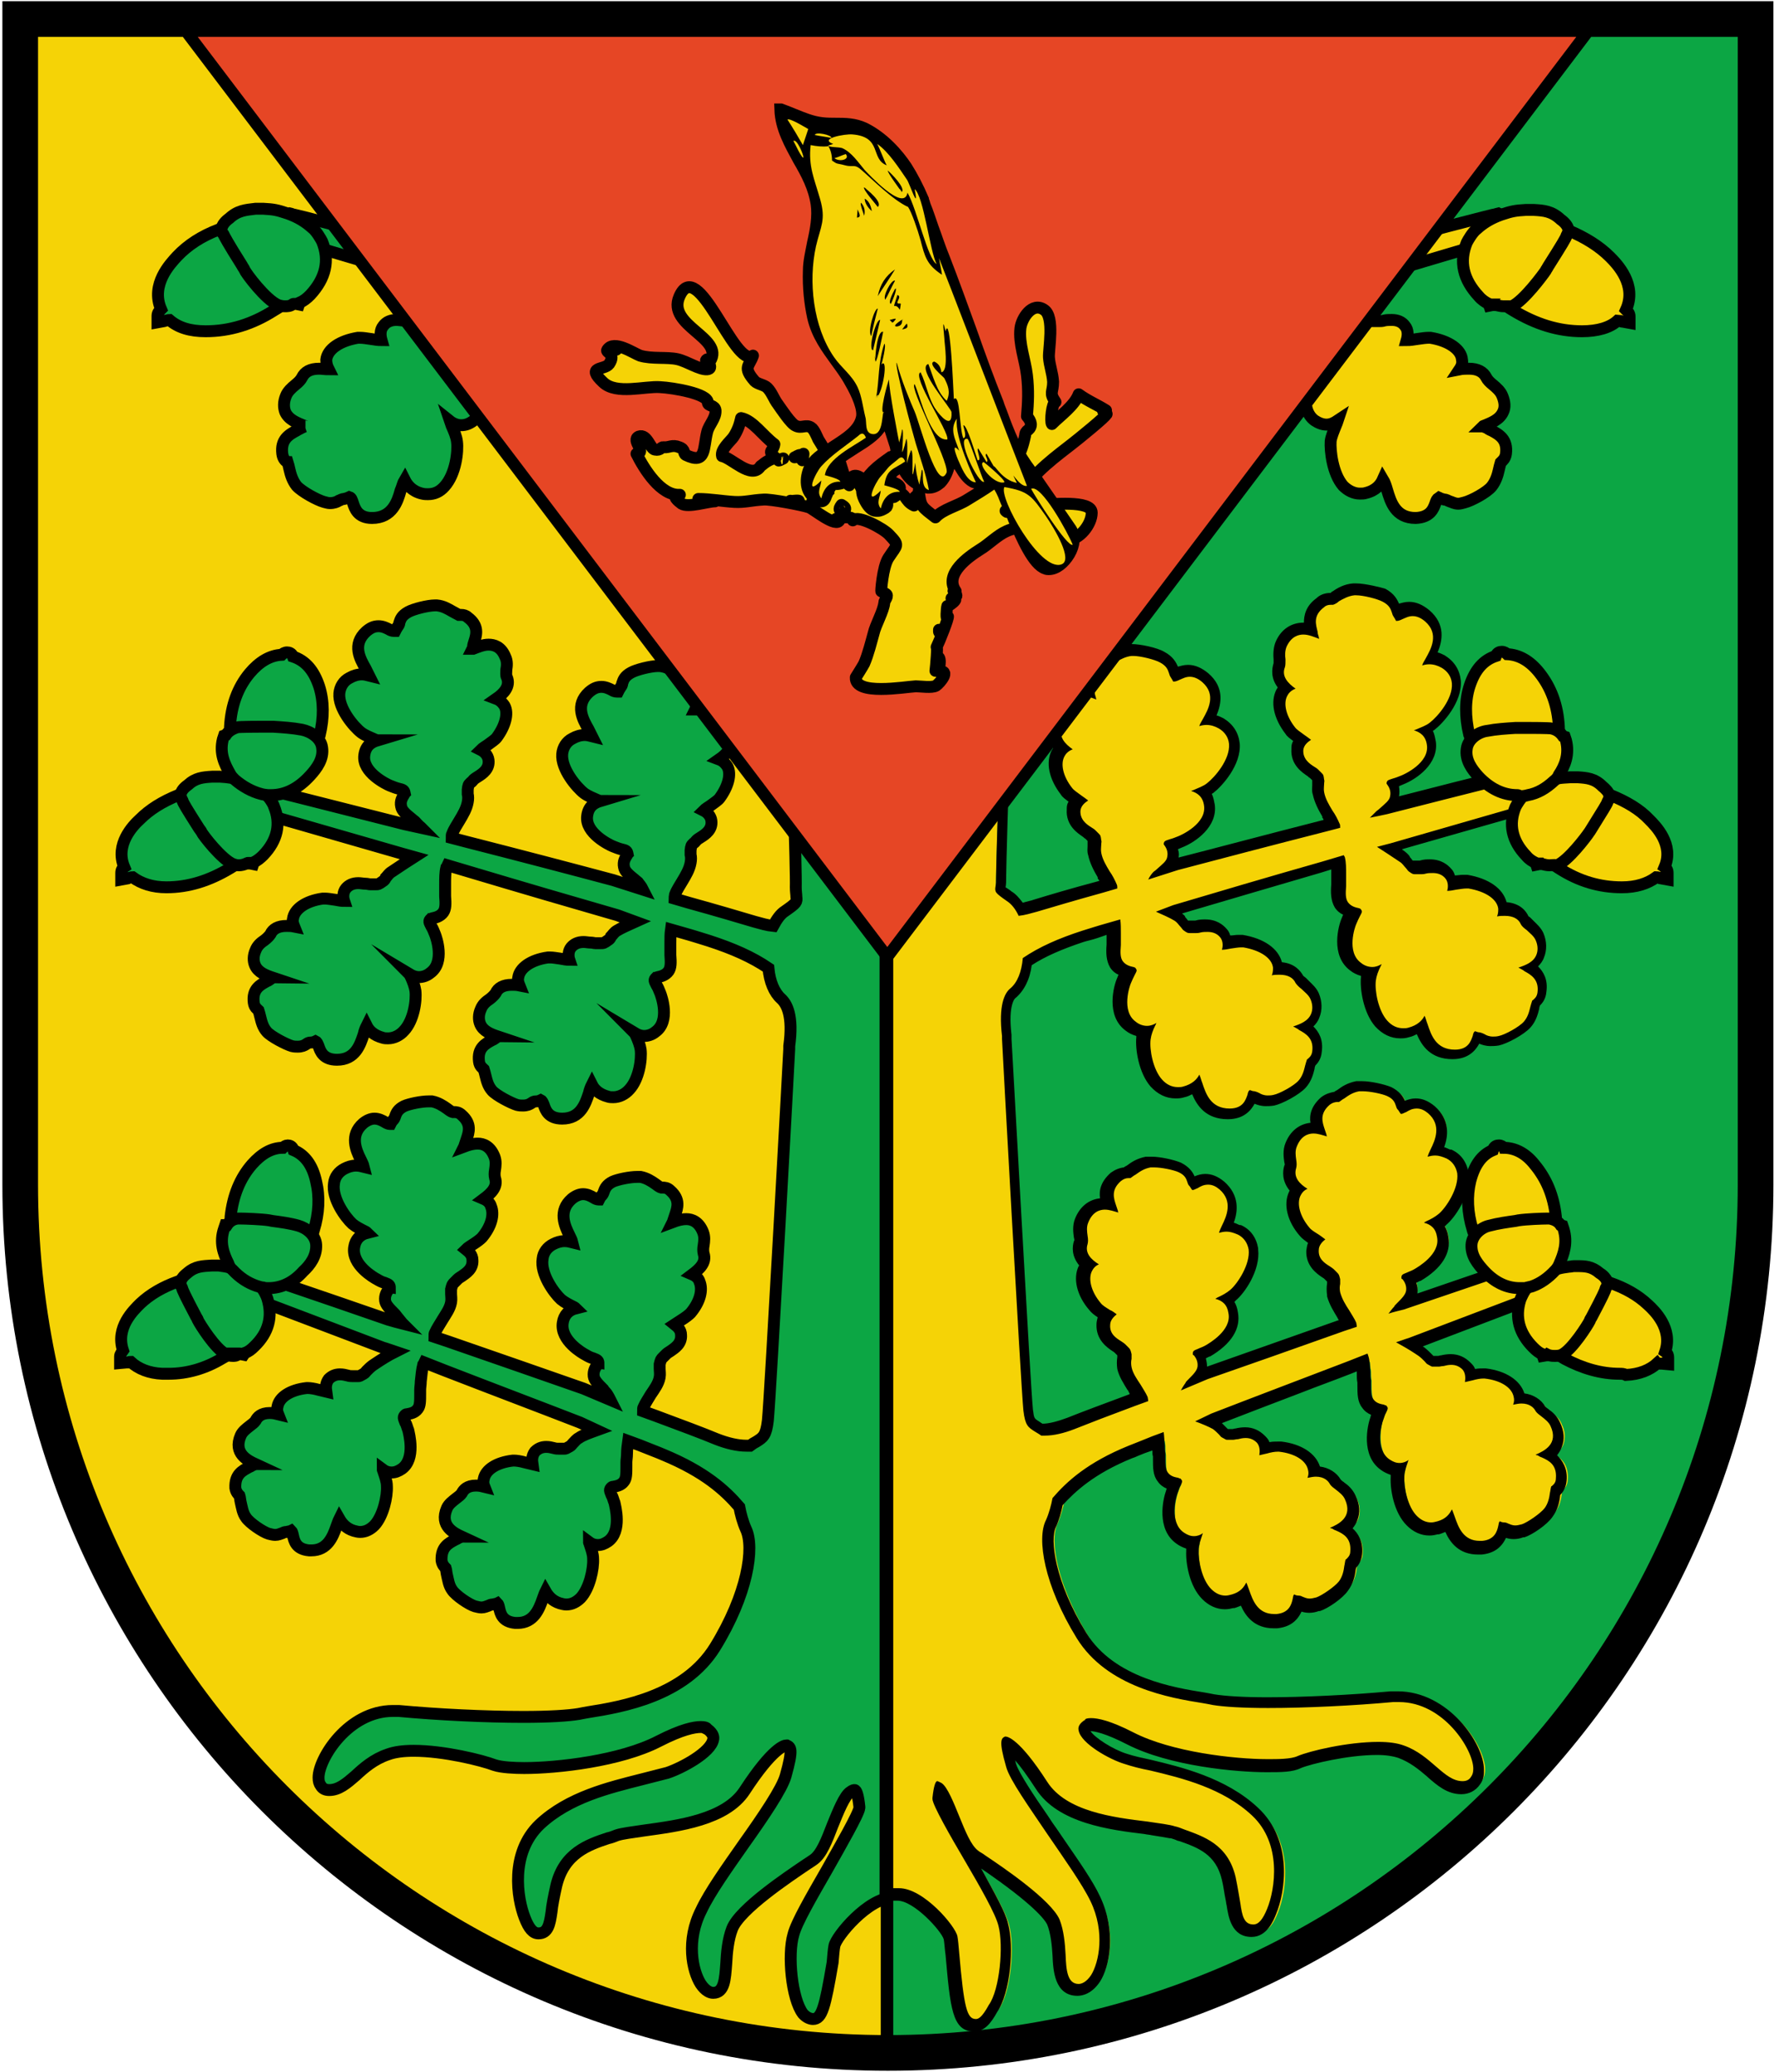 <?xml version="1.0" encoding="utf-8"?>
<!-- Generator: Adobe Illustrator 19.2.1, SVG Export Plug-In . SVG Version: 6.00 Build 0)  -->
<svg version="1.1" id="Layer_1" xmlns="http://www.w3.org/2000/svg" xmlns:xlink="http://www.w3.org/1999/xlink" x="0px" y="0px"
	 viewBox="0 0 298.5 348.4" style="enable-background:new 0 0 298.5 348.4;" xml:space="preserve">
<style type="text/css">
	.st0{fill:#F5D306;stroke:#000000;stroke-width:2;stroke-miterlimit:10;}
	.st1{fill:#0CA644;stroke:#000000;stroke-width:2;stroke-miterlimit:10;}
	.st2{fill:#F5D306;}
	.st3{clip-path:url(#SVGID_2_);}
	.st4{fill:#E64625;stroke:#000000;stroke-width:2;stroke-miterlimit:10;}
	.st5{fill:#F5D306;stroke:#000000;stroke-width:2;stroke-linecap:round;stroke-linejoin:round;stroke-miterlimit:10;}
	.st6{stroke:#000000;stroke-width:2;stroke-miterlimit:10;}
	.st7{fill:none;stroke:#000000;stroke-width:6;stroke-miterlimit:10;}
</style>
<g>
	<g>
		<path class="st0" d="M3.4,3.2v196c0,80.5,65.3,145.9,145.8,146V3.2H3.4z"/>
		<g>
			<path class="st1" d="M136.8,339.5c-0.4,0-1.1-0.2-1.7-0.9c-1.9-2.5-2.6-9.9-1.6-13.3c0.5-2,3-6.3,5.7-11
				c2.2-3.9,5.3-9.3,5.4-10.3v-0.2c-0.2-1.9-0.5-2.8-0.8-2.8c-0.1,0-0.3,0-0.7,0.3c-1,0.6-2.1,3.4-3,5.6c-1,2.6-1.9,4.9-3.2,5.8
				c-0.3,0.2-0.7,0.5-1.2,0.8c-3.1,2.1-11.2,7.5-12.5,10.8c-0.7,1.8-0.9,4-1,5.9c-0.2,2.6-0.3,4.9-2.2,4.9c-0.5,0-1.3-0.3-2.1-1.5
				c-1.4-2.2-2.5-7.3,0.1-12.4c1.4-3,4.4-7.2,7.2-11.2c3.2-4.5,6.4-9.2,7-11.4c1.3-4.6,0.8-4.8,0.2-5.1h-0.1c-0.3,0-2.3,0.4-7,7.6
				c-3.2,4.9-11.1,5.9-16.9,6.7c-2,0.3-3.7,0.5-4.6,0.8c-0.5,0.2-1,0.4-1.5,0.5c-3.3,1.1-7.4,2.5-8.7,8c-0.4,1.8-0.7,3.3-0.8,4.4
				c-0.3,2.1-0.6,3.6-2.2,3.6c-0.9,0-1.6-0.8-2.3-2.6c-1.3-3.3-2.5-10.9,2.5-15.7c4.9-4.6,11.7-6.2,17.2-7.6
				c1.6-0.4,3.1-0.8,4.3-1.1c2.4-0.8,7.3-3.4,7.7-5.6c0.1-0.4,0-1-0.9-1.7l-0.2-0.1v-0.1c-0.1-0.1-0.4-0.2-1-0.2
				c-1.1,0-3.2,0.4-7.1,2.4c-6.4,3.3-17,4.5-22.6,4.5c-1.6,0-3.8-0.1-5-0.5c-2.1-0.8-8.5-2.4-13.6-2.4c-1.8,0-3.2,0.2-4.3,0.6
				c-2.4,0.8-4.1,2.3-5.5,3.6c-1.5,1.3-2.8,2.4-4.4,2.4c-0.6,0-1.1-0.2-1.4-0.7c-0.3-0.4-0.4-0.8-0.4-1.4c0-3.2,5-11.2,12.5-11.2
				c0.3,0,0.7,0,1,0c6.5,0.6,14.5,1,21,1c4.3,0,7.5-0.2,9.3-0.5c0.5-0.1,1-0.2,1.6-0.3c5.7-0.9,16.2-2.7,21.3-10.9
				c5.5-8.9,6.7-16.8,5.2-19.9c-0.5-1.1-0.9-2.6-1.1-3.7c-2.4-2.8-5.8-5.9-12.8-8.8c-0.9-0.4-2.3-0.9-4-1.6l-1.9-0.7
				c-0.1,0.7-0.2,1.5-0.2,2.2c0,0.5-0.1,1-0.1,1.4c0,0.1,0,0.4,0,0.6c0,1.3,0,2.1-0.4,2.6c-0.5,0.7-1.3,0.8-1.8,0.9
				c-0.1,0-0.2,0-0.3,0.1c-0.4,0.4-0.3,0.5,0,1.3c0.2,0.3,0.3,0.8,0.5,1.3c0.1,0.5,1.3,4.8-1.1,6.5c-0.6,0.4-1.1,0.6-1.7,0.6
				s-1.1-0.2-1.5-0.5c0,0.1,0.1,0.2,0.1,0.3c0.3,0.9,0.6,1.7,0.6,2.5c0.1,1.7-0.6,5-2.1,6.6c-0.7,0.7-1.5,1.1-2.4,1.1
				c-0.4,0-0.7-0.1-1.1-0.2c-1.3-0.4-2-1.3-2.4-2c-0.2,0.4-0.3,0.8-0.5,1.3c-0.6,1.7-1.5,4-4.2,4c-0.1,0-0.2,0-0.4,0
				c-2.2-0.2-2.5-1.6-2.7-2.5c-0.1-0.5-0.2-0.7-0.3-0.8c-0.2,0.1-0.4,0.1-0.8,0.2c-0.3,0-0.5,0.1-0.7,0.2c-0.3,0.1-0.7,0.3-1.2,0.3
				c-0.3,0-0.7-0.1-1.1-0.2c-1-0.3-3.2-1.8-3.8-2.7c-0.6-0.8-0.7-1.8-0.9-2.6c-0.1-0.4-0.1-0.8-0.2-1.1l0,0l0,0
				c-0.2-0.2-0.6-0.6-0.7-1.3c-0.1-2.3,1.2-2.9,2.3-3.5c0.3-0.1,0.5-0.3,0.8-0.4c0,0,0.1-0.1,0.3-0.1l0,0c-1.3-0.6-3.8-1.8-2.5-4.8
				c0.3-0.7,1-1.2,1.5-1.6c0.4-0.3,0.8-0.6,1-0.9c0.3-0.6,0.9-1.3,2.4-1.3c0.5,0,1,0.1,1.4,0.2c-0.2-0.5-0.2-0.9-0.1-1.3
				c0.3-1.6,2.2-2.8,4.9-3.1h0.2c0.4,0,1.1,0.1,1.8,0.3c0.4,0.1,0.9,0.2,1.3,0.3c-0.1-0.7-0.1-1.4,0.4-2.1c0.5-0.5,1.1-0.8,1.9-0.8
				c0.5,0,0.9,0.1,1.3,0.2c0.3,0.1,0.6,0.1,0.8,0.1c0.3,0,0.5,0,0.7,0H95c0.2,0,0.2,0,0.9-0.4c0.2-0.1,0.3-0.3,0.5-0.5
				c0.3-0.3,0.6-0.7,1-0.9c0.7-0.5,1.9-0.9,3-1.3l-2.8-1.3c-6.7-2.6-14.9-5.7-22.9-8.8l-3.3-1.3c-0.1,0.2-0.1,0.3-0.2,0.4
				c-0.2,0.8-0.3,1.8-0.4,2.8c0,0.5-0.1,1-0.1,1.4c0,0.1,0,0.4,0,0.6c0,1.3,0,2.1-0.4,2.6c-0.5,0.7-1.3,0.8-1.8,0.9
				c-0.1,0-0.2,0-0.3,0.1c-0.4,0.4-0.3,0.5,0,1.3c0.2,0.3,0.3,0.8,0.5,1.3c0.1,0.5,1.3,4.8-1.1,6.5c-0.6,0.4-1.1,0.6-1.7,0.6
				s-1.1-0.2-1.5-0.5c0,0.1,0.1,0.2,0.1,0.3c0.3,0.9,0.6,1.7,0.6,2.5c0.1,1.7-0.6,5-2.1,6.6c-0.7,0.7-1.5,1.1-2.4,1.1
				c-0.4,0-0.7-0.1-1.1-0.2c-1.3-0.4-2-1.3-2.4-2c-0.2,0.4-0.3,0.8-0.5,1.3c-0.6,1.7-1.5,4-4.2,4c-0.1,0-0.2,0-0.4,0
				c-2.2-0.2-2.5-1.6-2.7-2.5c-0.1-0.5-0.2-0.7-0.3-0.8c-0.2,0.1-0.4,0.1-0.8,0.2c-0.3,0-0.5,0.1-0.7,0.2c-0.3,0.1-0.7,0.3-1.2,0.3
				c-0.3,0-0.7-0.1-1.1-0.2c-1-0.3-3.2-1.8-3.8-2.7c-0.6-0.8-0.7-1.8-0.9-2.6c-0.1-0.4-0.1-0.8-0.2-1.1l0,0l0,0
				c-0.2-0.2-0.6-0.6-0.7-1.3c-0.1-2.3,1.2-2.9,2.3-3.5c0.3-0.1,0.5-0.3,0.8-0.4c0,0,0.1-0.1,0.3-0.1l0,0c-1.3-0.6-3.8-1.8-2.5-4.8
				c0.3-0.7,1-1.2,1.5-1.6c0.4-0.3,0.8-0.6,1-0.9c0.3-0.6,0.9-1.3,2.4-1.3c0.5,0,1,0.1,1.4,0.2c-0.2-0.5-0.2-0.9-0.1-1.3
				c0.3-1.6,2.2-2.8,4.9-3.1h0.2c0.4,0,1.1,0.1,1.8,0.3c0.4,0.1,0.9,0.2,1.3,0.3c-0.1-0.7-0.1-1.4,0.4-2.1c0.5-0.5,1.1-0.8,1.9-0.8
				c0.5,0,0.9,0.1,1.3,0.2c0.3,0.1,0.6,0.1,0.8,0.1c0.3,0,0.5,0,0.7,0h0.3c0.2,0,0.2,0,0.9-0.4c0.2-0.1,0.3-0.3,0.5-0.5
				c0.3-0.3,0.6-0.6,1-0.9l0.6-0.4c0.9-0.6,2-1.3,3.2-1.9c-0.6-0.2-1.4-0.5-2.1-0.7c-13.4-5.1-24.3-9.2-24.3-9.2l-2.2-0.8l5-2.3
				l0.4,0.1c0.1,0,9.6,3.2,22,7.5c0.7,0.2,1.7,0.5,2.5,0.7c0,0,0,0-0.1-0.1c-0.3-0.4-0.6-0.7-0.9-1.1c-0.1-0.1-0.2-0.3-0.4-0.5
				c-0.9-0.9-1.5-1.5-1.6-2.2c-0.1-0.9,0.3-1.5,0.6-1.9c0-0.1,0.1-0.2,0.2-0.2c0-0.5-0.1-0.6-0.9-0.9c-0.4-0.1-0.8-0.3-1.3-0.6
				c-0.4-0.2-4.3-2.4-3.8-5.4c0.2-1.3,1-2.1,2.2-2.4c-0.1-0.1-0.2-0.1-0.3-0.2c-0.8-0.4-1.6-0.8-2.2-1.3c-1.2-1.1-3.5-4.3-3.1-6.8
				c0.1-1.1,0.8-2,1.8-2.5c0.6-0.3,1.2-0.5,1.9-0.5c0.5,0,0.9,0.1,1.3,0.2c-0.1-0.4-0.3-0.8-0.5-1.2c-0.8-1.6-1.9-4.1,0.4-6.1
				c0.6-0.5,1.3-0.8,1.9-0.8c0.7,0,1.3,0.3,1.8,0.6c0.3,0.2,0.6,0.3,0.8,0.3c0,0,0,0,0.1,0c0.1-0.2,0.2-0.4,0.4-0.6
				c0.2-0.2,0.3-0.4,0.4-0.7c0.2-0.6,0.5-1.2,1.5-1.7c0.9-0.4,2.9-0.8,4.1-0.8c0.2,0,0.4,0,0.6,0c1,0.2,1.8,0.7,2.5,1.2
				c0.3,0.2,0.6,0.5,1,0.6h0.2c0.3,0,0.8,0,1.3,0.5c1.7,1.5,1.2,2.9,0.8,4.1c-0.1,0.3-0.2,0.6-0.3,0.9c0,0,0,0.1-0.1,0.3l0,0
				c0.8-0.3,1.5-0.5,2.3-0.5c0.9,0,2.1,0.4,2.8,2.2c0.3,0.8,0.2,1.5,0.1,2.2c-0.1,0.5-0.1,1,0,1.4c0.5,1.5-0.7,2.6-1.9,3.5
				c0.7,0.3,1.1,0.8,1.2,1.2c0.6,1.4,0.1,3.4-1.5,5.3c-0.3,0.3-0.8,0.7-1.6,1.2c-0.3,0.2-0.8,0.5-1.1,0.8c0.5,0.4,1.1,0.9,1.1,1.8
				c0.1,1.5-1.1,2.2-1.8,2.7c-0.3,0.2-0.5,0.3-0.7,0.5s-0.3,0.3-0.5,0.5c-0.4,0.4-0.4,0.4-0.6,1.2c0,0.2,0,0.5,0,0.8
				c0,0.4,0.1,0.8,0,1.4c-0.2,1.1-0.9,2-1.5,3c-0.4,0.7-0.9,1.4-1.2,2.1c-0.1,0.1-0.1,0.4-0.1,0.7l2.1,0.7c8.7,3,16.4,5.7,23,8
				l4.5,1.9c-0.3-0.6-0.6-1.1-0.8-1.3c-0.1-0.1-0.3-0.3-0.4-0.5c-0.9-0.9-1.5-1.5-1.6-2.2c-0.1-0.9,0.3-1.5,0.6-1.9
				c0-0.1,0.1-0.2,0.2-0.2c0-0.5-0.1-0.6-0.9-0.9c-0.4-0.1-0.8-0.3-1.3-0.6c-0.4-0.2-4.3-2.4-3.8-5.4c0.2-1.3,1-2.1,2.2-2.4
				c-0.1-0.1-0.2-0.1-0.3-0.2c-0.8-0.4-1.6-0.8-2.2-1.3c-1.2-1.1-3.5-4.3-3.1-6.8c0.1-1.1,0.8-2,1.8-2.5c0.6-0.3,1.2-0.5,1.9-0.5
				c0.5,0,0.9,0.1,1.3,0.2c-0.1-0.4-0.3-0.8-0.5-1.2c-0.8-1.6-1.9-4.1,0.4-6.1c0.6-0.5,1.3-0.8,1.9-0.8c0.7,0,1.3,0.3,1.8,0.6
				c0.3,0.2,0.6,0.3,0.8,0.3c0,0,0,0,0.1,0c0.1-0.2,0.2-0.4,0.4-0.6c0.2-0.2,0.3-0.4,0.4-0.7c0.2-0.6,0.5-1.2,1.5-1.7
				c0.9-0.4,2.9-0.8,4.1-0.8c0.2,0,0.4,0,0.6,0c1,0.2,1.8,0.7,2.5,1.2c0.3,0.2,0.6,0.5,1,0.6h0.2c0.3,0,0.8,0,1.3,0.5
				c1.7,1.5,1.2,2.9,0.8,4.1c-0.1,0.3-0.2,0.6-0.3,0.9c0,0,0,0.1-0.1,0.3l0,0c0.8-0.3,1.5-0.5,2.3-0.5c0.9,0,2.1,0.4,2.8,2.2
				c0.3,0.8,0.2,1.5,0.1,2.2c-0.1,0.5-0.1,1,0,1.4c0.5,1.5-0.7,2.6-1.9,3.5c0.7,0.3,1.1,0.8,1.2,1.2c0.6,1.4,0.1,3.4-1.5,5.3
				c-0.3,0.3-0.8,0.7-1.6,1.2c-0.3,0.2-0.8,0.5-1.1,0.7c0.5,0.4,1.1,0.9,1.1,1.8c0.1,1.5-1.1,2.2-1.8,2.7c-0.3,0.2-0.5,0.3-0.7,0.5
				s-0.3,0.3-0.5,0.5c-0.4,0.4-0.4,0.4-0.6,1.2c0,0.2,0,0.5,0,0.8c0,0.4,0.1,0.8,0,1.4c-0.2,1.1-0.9,2-1.5,2.9
				c-0.4,0.7-0.9,1.4-1.2,2.1c-0.1,0.1-0.1,0.4-0.1,0.7l2.2,0.8c4.3,1.6,7.8,2.9,10.2,3.9c1.8,0.7,3.5,1.1,5,1.1c0.2,0,0.4,0,0.6,0
				c0.4-0.3,0.7-0.5,1.1-0.7c1.1-0.7,1.6-1,1.9-3.5c0.4-3.8,3.6-62.1,3.6-62.5c0,0,0-0.2,0-0.5c0.7-5.1-0.4-7.1-1.4-8
				c-1.1-1-1.9-2.8-2.1-5.1c-2.8-1.9-6-3.3-10-4.6c-1-0.3-2.5-0.8-4.3-1.3l-2.1-0.6c-0.1,0.7-0.1,1.5-0.1,2.3c0,0.5,0,1,0,1.4
				c0,0.1,0,0.4,0,0.6c0.1,1.3,0.1,2.1-0.3,2.7c-0.5,0.7-1.3,0.9-1.8,1c-0.1,0-0.2,0.1-0.3,0.1c-0.4,0.4-0.3,0.5,0.1,1.3
				c0.2,0.3,0.4,0.8,0.6,1.3s1.7,4.7-0.8,6.5c-0.6,0.5-1.3,0.7-1.9,0.7s-1.1-0.2-1.6-0.5c0.1,0.1,0.1,0.3,0.2,0.4
				c0.4,0.9,0.7,1.7,0.8,2.4c0.2,1.7-0.3,5-1.9,6.7c-0.7,0.8-1.7,1.3-2.7,1.3c-0.3,0-0.6,0-0.9-0.1c-1.5-0.4-2.3-1.2-2.7-2
				c-0.2,0.4-0.4,0.9-0.5,1.4c-0.6,1.8-1.4,4.3-4.5,4.3c-2.3,0-2.8-1.4-3.1-2.3c-0.2-0.5-0.3-0.7-0.5-0.8c-0.2,0.1-0.5,0.2-0.8,0.2
				c-0.4,0-0.5,0.1-0.8,0.3s-0.7,0.4-1.4,0.4c-0.3,0-0.6,0-1-0.1c-1-0.3-3.5-1.6-4.2-2.4c-0.7-0.8-0.9-1.7-1.1-2.5
				c-0.1-0.4-0.2-0.8-0.3-1.1l0,0l0,0c-0.2-0.2-0.7-0.5-0.8-1.3c-0.3-2.3,1.1-3,2.2-3.6c0.3-0.1,0.5-0.3,0.8-0.5
				c0,0,0.1-0.1,0.2-0.1c-1.2-0.4-2.5-0.9-3-2.1c-0.3-0.7-0.3-1.6,0.1-2.5c0.3-0.8,0.9-1.3,1.5-1.7c0.4-0.3,0.8-0.7,1-1
				c0.4-0.9,1.3-1.4,2.7-1.4c0.4,0,0.8,0,1.3,0.1c-0.2-0.5-0.3-0.9-0.2-1.3c0.2-1.6,2.1-3,5-3.4c0.1,0,0.2,0,0.4,0
				c0.4,0,1,0.1,1.7,0.2c0.5,0.1,1.1,0.2,1.5,0.2c-0.2-0.6-0.2-1.5,0.3-2.1s1.2-0.9,2.1-0.9c0.4,0,0.8,0.1,1.2,0.1
				c0.3,0,0.6,0.1,0.8,0.1c0.4,0,0.6,0,0.8,0c0.6,0,0.6,0,1.3-0.5c0.2-0.1,0.4-0.3,0.5-0.6c0.3-0.3,0.5-0.7,1-1c0.8-0.5,2-1,3.1-1.5
				l-3-1.1c-7.3-2.1-16.2-4.7-24.9-7.3l-3.7-1.1c-0.1,0.2-0.1,0.3-0.2,0.4c-0.2,0.8-0.2,1.8-0.2,2.8c0,0.5,0,1,0,1.4
				c0,0.1,0,0.4,0,0.6c0.1,1.3,0.1,2.1-0.3,2.7c-0.5,0.7-1.3,0.9-1.8,1c-0.1,0-0.2,0.1-0.3,0.1c-0.4,0.4-0.3,0.5,0.1,1.3
				c0.2,0.3,0.4,0.8,0.6,1.3s1.7,4.7-0.8,6.5c-0.6,0.5-1.3,0.7-1.9,0.7s-1.1-0.2-1.6-0.5c0.1,0.1,0.1,0.3,0.2,0.4
				c0.4,0.9,0.7,1.7,0.8,2.4c0.2,1.7-0.3,5-1.9,6.7c-0.7,0.8-1.7,1.3-2.7,1.3c-0.3,0-0.6,0-0.9-0.1c-1.5-0.4-2.3-1.2-2.7-2
				c-0.2,0.4-0.4,0.9-0.5,1.4c-0.6,1.8-1.4,4.3-4.5,4.3c-2.3,0-2.8-1.4-3.1-2.3c-0.2-0.5-0.3-0.7-0.5-0.8c-0.2,0.1-0.5,0.2-0.8,0.2
				c-0.4,0-0.5,0.1-0.8,0.3s-0.7,0.4-1.4,0.4c-0.3,0-0.6,0-1-0.1c-1-0.3-3.5-1.6-4.2-2.4c-0.7-0.8-0.9-1.7-1.1-2.5
				c-0.1-0.4-0.2-0.8-0.3-1.1l0,0l0,0c-0.2-0.2-0.7-0.5-0.8-1.3c-0.3-2.3,1.1-3,2.2-3.6c0.3-0.1,0.5-0.3,0.8-0.5
				c0,0,0.1-0.1,0.2-0.1c-1.2-0.4-2.5-0.9-3-2.1c-0.3-0.7-0.3-1.6,0.1-2.5c0.3-0.8,0.9-1.3,1.5-1.7c0.4-0.3,0.8-0.7,1-1
				c0.4-0.9,1.3-1.4,2.7-1.4c0.4,0,0.8,0,1.3,0.1c-0.2-0.5-0.3-0.9-0.2-1.3c0.2-1.6,2.1-3,5-3.4c0.1,0,0.2,0,0.4,0
				c0.4,0,1,0.1,1.7,0.2c0.5,0.1,1.1,0.2,1.5,0.2c-0.2-0.6-0.2-1.5,0.3-2.1s1.2-0.9,2.1-0.9c0.4,0,0.8,0.1,1.2,0.1
				c0.3,0,0.6,0.1,0.8,0.1c0.4,0,0.6,0,0.8,0c0.6,0,0.6,0,1.3-0.5c0.2-0.1,0.4-0.3,0.5-0.6c0.3-0.3,0.5-0.7,1-1l0.6-0.4
				c0.9-0.6,2.1-1.4,3.2-2.1c-0.7-0.2-1.5-0.4-2.2-0.6c-14.6-4.2-26.4-7.6-26.4-7.6l-2.4-0.7l5.2-2.7l0.4,0.1c0.1,0,10.4,2.6,23.8,6
				c0.8,0.2,1.9,0.4,2.8,0.6c0,0,0,0-0.1-0.1c-0.4-0.3-0.7-0.7-1-1c-0.1-0.1-0.3-0.2-0.5-0.4c-1-0.8-1.7-1.4-1.8-2.1
				c-0.2-0.9,0.2-1.5,0.5-2c0-0.1,0.1-0.2,0.1-0.2c-0.1-0.5-0.2-0.6-1.1-0.8c-0.4-0.1-0.9-0.3-1.4-0.5s-4.7-2.2-4.3-5.1
				c0.2-1.6,1.2-2.2,2.2-2.5c-0.1,0-0.2-0.1-0.3-0.1c-0.9-0.4-1.7-0.7-2.4-1.2c-1.3-1-3.9-4.1-3.7-6.6c0.1-1.1,0.7-2.1,1.7-2.6
				c0.7-0.4,1.4-0.6,2.1-0.6c0.4,0,0.8,0.1,1.2,0.2c-0.2-0.4-0.4-0.8-0.6-1.2c-0.9-1.6-2.3-4,0.1-6.2c0.7-0.6,1.3-0.9,2.1-0.9
				c0.7,0,1.3,0.3,1.7,0.5c0.3,0.2,0.6,0.3,0.9,0.3c0.1,0,0.1,0,0.2,0c0.1-0.2,0.2-0.4,0.4-0.7c0.2-0.3,0.3-0.4,0.3-0.7
				c0.2-0.6,0.4-1.2,1.5-1.8c0.9-0.5,3.3-1.1,4.5-1.1c0.1,0,0.2,0,0.3,0c1.1,0.1,1.9,0.6,2.6,1c0.4,0.2,0.7,0.4,1.1,0.6
				c0,0,0,0,0.1,0s0.2,0,0.3,0c0.4,0,0.8,0.1,1.1,0.4c1.9,1.4,1.5,2.9,1.1,4.1c-0.1,0.3-0.2,0.6-0.2,0.9c0,0,0,0.1-0.1,0.3h0.1
				c0.8-0.3,1.7-0.7,2.6-0.7s2.1,0.3,2.8,2c0.4,0.8,0.3,1.6,0.2,2.2c0,0.5-0.1,1,0.1,1.3c0.6,1.5-0.5,2.7-1.8,3.6
				c0.8,0.3,1.2,0.9,1.4,1.2c0.7,1.3,0.1,3.4-1.3,5.3c-0.3,0.4-0.8,0.7-1.6,1.3c-0.3,0.2-0.8,0.5-1.1,0.8c0.6,0.3,1.2,0.9,1.3,1.7
				c0.2,1.5-1,2.3-1.8,2.8c-0.3,0.2-0.5,0.3-0.7,0.5s-0.3,0.4-0.5,0.5c-0.4,0.4-0.4,0.4-0.5,1.2c0,0.2,0,0.5,0,0.7
				c0.1,0.4,0.1,0.9,0,1.4c-0.2,1.1-0.8,2.1-1.4,3.1c-0.4,0.7-0.9,1.4-1.2,2.2c-0.1,0.1-0.1,0.4-0.1,0.7l2.3,0.6
				c9.4,2.4,17.8,4.6,24.9,6.5l5,1.6c-0.3-0.6-0.7-1-0.9-1.3c-0.1-0.1-0.3-0.2-0.5-0.4c-1-0.8-1.7-1.4-1.8-2.1
				c-0.2-0.9,0.2-1.5,0.5-2c0-0.1,0.1-0.2,0.1-0.2c-0.1-0.5-0.2-0.6-1.1-0.8c-0.4-0.1-0.9-0.3-1.4-0.5s-4.7-2.2-4.3-5.1
				c0.2-1.6,1.2-2.2,2.2-2.5c-0.1,0-0.2-0.1-0.3-0.1c-0.9-0.4-1.7-0.7-2.4-1.2c-1.3-1-3.9-4.1-3.7-6.6c0.1-1.1,0.7-2.1,1.7-2.6
				c0.7-0.4,1.4-0.6,2.1-0.6c0.4,0,0.8,0.1,1.2,0.2c-0.2-0.4-0.4-0.8-0.6-1.2c-0.9-1.6-2.3-4,0.1-6.2c0.7-0.6,1.3-0.9,2.1-0.9
				c0.7,0,1.3,0.3,1.7,0.5c0.3,0.2,0.6,0.3,0.9,0.3c0.1,0,0.1,0,0.2,0c0.1-0.2,0.2-0.4,0.4-0.7c0.2-0.3,0.3-0.4,0.3-0.7
				c0.2-0.6,0.4-1.2,1.5-1.8c0.9-0.5,3.3-1.1,4.5-1.1c0.1,0,0.2,0,0.3,0c1.1,0.1,1.9,0.6,2.6,1c0.4,0.2,0.7,0.4,1.1,0.6
				c0,0,0,0,0.1,0s0.2,0,0.3,0c0.4,0,0.8,0.1,1.1,0.4c1.9,1.4,1.5,2.9,1.1,4.1c-0.1,0.3-0.2,0.6-0.2,0.9c0,0,0,0.1-0.1,0.3h0.1
				c0.8-0.3,1.7-0.7,2.6-0.7s2.1,0.3,2.8,2c0.4,0.8,0.3,1.6,0.2,2.2c0,0.5-0.1,1,0.1,1.3c0.6,1.5-0.5,2.7-1.8,3.6
				c0.8,0.3,1.2,0.9,1.4,1.2c0.7,1.3,0.1,3.4-1.3,5.3c-0.3,0.4-0.8,0.7-1.6,1.3c-0.3,0.2-0.8,0.5-1.1,0.8c0.6,0.3,1.2,0.9,1.3,1.7
				c0.2,1.5-1,2.3-1.8,2.8c-0.3,0.2-0.5,0.3-0.7,0.5s-0.3,0.4-0.5,0.5c-0.4,0.4-0.4,0.4-0.5,1.2c0,0.2,0,0.5,0,0.7
				c0.1,0.4,0.1,0.9,0,1.4c-0.2,1.1-0.8,2.1-1.4,3.1c-0.4,0.7-0.9,1.4-1.2,2.2c0,0.1-0.1,0.4-0.1,0.7l2.4,0.7
				c4.7,1.3,8.4,2.4,11.1,3.2c1.1,0.3,2.1,0.6,3.1,0.7c0.6-1.1,1.2-2,2-2.5c2-1.4,2-1.5,1.9-2.4c0-0.4-0.1-0.9-0.1-1.6
				c0.1-2.4-0.7-27.3-0.8-27.6v-1.1l18.1,1.9v196.7h-1c-4.1,0-9.5,6.5-9.8,8.1c-0.1,0.5-0.2,1.5-0.3,2.8
				C138.8,337.6,138.3,339.5,136.8,339.5z"/>
			<path class="st1" d="M62.6,87.1c-2.4,0-2.9-1.6-3.2-2.5c-0.2-0.6-0.3-0.9-0.6-1c-0.2,0.1-0.5,0.2-0.9,0.3c-0.4,0-0.6,0.2-0.9,0.3
				c-0.3,0.2-0.8,0.4-1.5,0.4c-0.3,0-0.6-0.1-1-0.2c-1.1-0.3-3.7-1.7-4.6-2.7c-0.7-0.9-1-1.9-1.2-2.8c-0.1-0.4-0.2-0.9-0.3-1.2l0,0
				c0,0,0,0-0.1,0c-0.3-0.2-0.7-0.6-0.8-1.4c-0.3-2.4,1.1-3.2,2.4-3.9c0.3-0.2,0.6-0.3,0.9-0.5c0.1,0,0.2-0.1,0.5-0.2c0,0,0,0,0.1,0
				c-0.1,0-0.2-0.1-0.2-0.1c-1.2-0.5-2.6-1-3.2-2.3c-0.3-0.8-0.3-1.7,0.1-2.7c0.3-0.8,1-1.4,1.6-1.9c0.5-0.4,0.9-0.8,1.1-1.2
				c0.5-1,1.4-1.5,2.9-1.5c0.5,0,1,0.1,1.6,0.1c-0.3-0.6-0.4-1.1-0.4-1.6c0.2-1.8,2.3-3.2,5.3-3.7c0.1,0,0.2,0,0.4,0
				c0.5,0,1.1,0.1,1.8,0.2c0.6,0.1,1.3,0.2,1.8,0.2c-0.2-0.7-0.3-1.7,0.3-2.4c0.5-0.7,1.3-1,2.2-1c0.4,0,0.9,0.1,1.3,0.1
				c0.3,0.1,0.6,0.1,0.9,0.1c0.4,0,0.6,0,0.8,0c0.7,0,0.7,0,1.5-0.6c0.2-0.2,0.4-0.4,0.6-0.7c0.3-0.4,0.6-0.7,1.1-1.1l0.7-0.5
				c1.1-0.7,2.4-1.7,3.7-2.5c-0.8-0.2-1.8-0.5-2.7-0.7c-15.9-4.7-28.7-8.5-28.7-8.5l-2.4-0.7l5.3-2.8l0.4,0.1
				c0.1,0,11.3,2.9,25.9,6.7c1,0.2,2.3,0.5,3.4,0.7c-0.1-0.1-0.2-0.2-0.4-0.4c-0.4-0.4-0.8-0.8-1.1-1.1c-0.1-0.1-0.3-0.3-0.6-0.5
				c-0.4-0.4-0.9-0.8-1.3-1.2l-2-2.2l3,0.6c2.8,0.6,5.4,1.9,7.7,4.1l0.5,0.5l-0.4,0.9c-0.1,0.2-0.1,0.6-0.1,0.9l2.6,0.7l0.2,0.3
				c1,1.4,1.8,2.9,2.5,4.6l0.8,1.9l-7.2-2.1c-0.1,0.3-0.2,0.5-0.2,0.6c-0.2,0.9-0.2,2.1-0.3,3.2c0,0.5,0,1.1,0,1.6
				c0,0.1,0,0.4,0,0.7c0.1,1.4,0.1,2.3-0.3,2.9c-0.5,0.8-1.4,1-1.9,1.1c-0.1,0-0.3,0.1-0.4,0.1c-0.5,0.6-0.4,0.7,0.1,1.6
				c0.2,0.4,0.4,0.8,0.7,1.4c0.2,0.5,1.8,5.2-0.8,7.2c-0.7,0.5-1.3,0.7-2,0.7s-1.4-0.3-1.9-0.7c0.1,0.3,0.2,0.5,0.3,0.8
				c0.4,0.9,0.8,1.8,0.9,2.7c0.2,1.6-0.2,5.4-2.1,7.5c-0.8,0.9-1.7,1.3-2.8,1.3c-0.3,0-0.6,0-1-0.1c-1.7-0.4-2.5-1.5-2.9-2.3
				c-0.3,0.5-0.4,1.1-0.7,1.8C66.9,84.3,66,87.1,62.6,87.1L62.6,87.1z"/>
			<g>
				<g>
					<path class="st1" d="M34.6,55.7c-2.6,0-4.6-0.6-6.1-1.9c-0.2,0-0.4,0.1-0.5,0.1c-0.2,0-0.3,0.1-0.4,0.1l-1.1,0.2v-1.1
						c0-0.5,0.3-0.8,0.6-1.1c-1.8-4.2,1.6-7.7,2.7-8.9c1.8-1.9,4.1-3.4,7-4.5c1.5-0.6,2.2-0.8,2.7-0.8s0.7,0.2,0.9,0.4l0.3,0.3l0,0
						c0.4,0,0.7,0.2,0.8,0.4c0.1,0.1,0.3,0.5,0.3,1c0,0.2,0.3,1,1,2.1c0,0,0.1,0.1,0.2,0.2c0.3,0.4,0.6,0.7,0.7,1
						c0.4,0.8,1,1.5,1.6,2.1l0.6,0.6l-1,1.3c0.4,0.2,1,0.4,1.6,0.5s1.2,0.3,1.8,0.6c0.4,0.2,0.6,0.5,0.7,0.9c0.1,1-1.5,2.2-2.9,3
						C42.5,54.5,38.7,55.7,34.6,55.7L34.6,55.7z"/>
					<path class="st1" d="M47.9,51.5c-0.4,0-0.8-0.1-1.1-0.2c-2.1-0.9-5.4-5.3-5.7-6c0-0.1-0.2-0.3-0.4-0.7
						c-2.4-3.8-2.9-4.8-3.1-5.2c-0.2-0.2-0.4-0.5-0.3-1c0.1-0.6,0.6-1.2,1.3-1.7c1.4-1.3,2.7-1.4,4.4-1.6h0.2c0.2,0,0.5,0,0.7,0
						c0.1,0,0.3,0,0.4,0c1.8,0.1,2.3,0.2,4.1,0.8c1.7,0.6,3,1.4,4.1,2.4l0,0c0.7,0.5,1.5,1.9,1.7,2.3c1.3,3.2,0.6,6.2-2,9
						c-0.6,0.6-1.1,1-1.8,1.3l-0.1,0.3l-0.5-0.1h-0.1h-0.1h-0.1h-0.1c-0.1,0-0.2,0.1-0.2,0.1C48.8,51.5,48.3,51.5,47.9,51.5z"/>
				</g>
				<g>
					<path class="st1" d="M51.7,128c-1,0-4.7-0.7-9.1-1.6c-1.2-0.2-2.4-0.5-2.7-0.5l0,0c-0.3,0-0.6-0.1-0.8-0.4
						c-0.4-0.5-0.5-1.2-0.4-3.1v-0.2c0.2-3.6,1.3-6.6,3.3-9c1.6-1.9,3.4-3,5.4-3.1c0.2-0.2,0.5-0.4,0.9-0.4c0.3,0,0.8,0.1,1,0.7
						c2.1,0.7,3.5,2.3,4.4,5c0.8,2.5,0.8,5.3,0.1,8.2c0,0.1-0.1,0.3-0.2,0.6c-0.2,0.5-0.6,2-0.7,2.6L53,127l-0.3,0.5
						C52.6,127.7,52.3,128,51.7,128z"/>
					<path class="st1" d="M28,149.2c-2.3,0-4.2-0.6-5.7-1.7c-0.2,0-0.4,0.1-0.5,0.1s-0.3,0.1-0.3,0.1l-1.1,0.2v-1.1
						c0-0.5,0.2-0.8,0.5-1c-1.6-3.8,1.5-7,2.6-8c1.7-1.7,3.8-3,6.5-4.1c1.3-0.5,2-0.7,2.5-0.7s0.7,0.2,0.9,0.3l0.2,0.3
						c0.4,0,0.6,0.2,0.8,0.4c0.2,0.3,0.3,0.6,0.3,0.9c0,0.1,0.3,0.9,0.9,1.8c0,0,0.1,0.1,0.1,0.2c0.3,0.4,0.5,0.7,0.7,0.9
						c0.4,0.7,0.9,1.3,1.5,1.9l0.6,0.6l-0.9,1.1c0.4,0.2,0.9,0.3,1.4,0.4c0.6,0.1,1.1,0.3,1.7,0.5l0.6,0.2l0.1,0.7
						c0.1,0.7-0.8,1.7-2.7,2.8C35.2,148.1,31.7,149.2,28,149.2L28,149.2z"/>
					<path class="st1" d="M40.2,145.5c-0.4,0-0.7-0.1-1-0.2c-1.9-0.8-5-4.8-5.3-5.4c0-0.1-0.2-0.3-0.4-0.6c-2.1-3.3-2.7-4.3-2.8-4.7
						c-0.1-0.2-0.3-0.5-0.3-1c0.1-0.6,0.5-1.1,1.2-1.6c1.3-1.2,2.5-1.3,4.1-1.4h0.2c0.2,0,0.5,0,0.7,0c0.1,0,0.3,0,0.4,0
						c1.6,0.1,2.2,0.2,3.8,0.7c1.5,0.5,2.8,1.2,3.8,2.2l0,0c0.6,0.4,1.4,1.7,1.5,2.1c1.2,2.9,0.6,5.7-1.8,8.2
						c-0.5,0.5-1,0.9-1.6,1.2l-0.1,0.3l-0.5-0.1H42l-0.1-0.1h-0.1c0,0,0,0-0.1,0s-0.1,0-0.2,0.1C41,145.4,40.6,145.5,40.2,145.5z"/>
					<path class="st1" d="M45.6,133.7c-0.1,0-0.3,0-0.4,0c-0.3,0-1-0.1-1.3-0.2c-1.5-0.4-3-1.2-4.4-2.4l0,0c-0.3-0.3-0.6-0.6-0.8-1
						c-0.9-1.6-1.8-3.4-1.2-5.8l0.2-0.6l0.3-0.1c0.4-0.6,1-1,1.9-1.3c0.4-0.1,3.7-0.1,3.7-0.1c0.7,0,1.4,0,1.9,0H46
						c1.6,0.1,3.2,0.2,4.8,0.5c1.5,0.3,3.2,1.4,3.4,3c0.3,1.9-0.9,3.5-2,4.7C50.2,132.6,48,133.7,45.6,133.7L45.6,133.7z"/>
				</g>
				<g>
					<path class="st1" d="M50.9,211.3c-0.8,0-3.5-0.7-8.6-2.2c-1.1-0.3-2.2-0.6-2.5-0.7c-0.3,0-0.6-0.2-0.8-0.4
						c-0.4-0.5-0.5-1.2-0.2-3.2v-0.2c0.4-3.6,1.6-6.5,3.6-8.8c1.6-1.8,3.3-2.8,5.2-2.8c0.2-0.2,0.5-0.4,0.8-0.4s0.8,0.1,1,0.8
						c1.9,0.8,3.2,2.5,3.8,5.3c0.6,2.5,0.5,5.3-0.4,8.2c0,0.1-0.1,0.3-0.2,0.6c-0.5,1.3-0.7,2.2-0.8,2.5l0.1,0.3l-0.3,0.5
						C51.7,211,51.5,211.3,50.9,211.3z"/>
					<path class="st1" d="M28.4,231c-0.3,0-0.7,0-1.1,0c-2.2-0.1-4-0.8-5.3-2c-0.1,0-0.3,0-0.4,0.1c-0.1,0-0.3,0-0.3,0l-1.1,0.1
						v-1.1c0-0.4,0.3-0.7,0.5-1c-1.3-3.9,1.8-6.8,2.9-7.9c1.7-1.6,3.8-2.8,6.3-3.7c1.2-0.4,1.9-0.6,2.3-0.6c0.5,0,0.8,0.2,0.9,0.4
						l0.3,0.3c0.2,0.1,0.5,0.2,0.6,0.4s0.3,0.5,0.2,1c0,0.1,0.2,0.9,0.8,1.9c0,0,0.1,0.1,0.1,0.2c0.3,0.4,0.5,0.7,0.6,0.9
						c0.3,0.7,0.8,1.4,1.3,2l0.5,0.6l-0.9,1.1c0.3,0.2,0.7,0.3,1.3,0.5c0.5,0.2,1.1,0.3,1.6,0.6l0.5,0.3l0.1,0.7
						c0,0.9-1.4,1.9-2.7,2.6C34.6,230.1,31.5,231,28.4,231z"/>
					<path class="st1" d="M39.2,228c-0.5,0-0.9-0.1-1.2-0.3c-1.8-0.9-4.4-5.1-4.7-5.7c0-0.1-0.1-0.3-0.3-0.6
						c-1.9-3.6-2.3-4.5-2.4-4.9c-0.7-1.2,0.5-2.1,1-2.5c1.3-1.1,2.5-1.1,4-1.2h0.3c0.3,0,0.6,0,0.9,0c1.5,0.2,2,0.3,3.5,1
						c1.4,0.6,2.5,1.4,3.4,2.4c0.6,0.5,1.2,1.8,1.3,2.2c0.9,3,0.2,5.7-2.2,8c-0.5,0.5-1,0.9-1.6,1.1l-0.2,0.3l-0.5-0.1h-0.1
						l-0.1-0.1l0,0c0.1,0,0,0,0,0c-0.1,0-0.1,0-0.2,0.1C39.8,228,39.5,228,39.2,228z"/>
					<path class="st1" d="M45.2,216.6c-0.3,0-0.6,0-0.9-0.1c-0.3,0-0.9-0.2-1.2-0.3c-1.4-0.5-2.7-1.3-4-2.7
						c-0.4-0.3-0.6-0.8-0.7-1.1c-0.8-1.6-1.5-3.5-0.7-5.8l0.2-0.6h0.3c0.4-0.6,1-1,1.8-1.1c0.1,0,0.2,0,0.4,0c0.8,0,3.6,0.1,4.9,0.3
						l0.5,0.1c1.5,0.2,3,0.4,4.4,0.8c1.4,0.4,2.9,1.6,3,3.2c0.1,1.9-1,3.4-2.2,4.5C49.3,215.7,47.3,216.6,45.2,216.6L45.2,216.6z"/>
				</g>
			</g>
		</g>
	</g>
	<g>
		<path class="st1" d="M149.3,3.2v342c0.1,0,0.1,0,0.2,0c80.6,0,146-65.4,146-146V3.2H149.3z"/>
		<g>
			<g>
				<path class="st2" d="M163.2,340.5c-2.5,0-3-2.4-3.8-12c-0.1-0.8-0.2-2.2-0.3-2.7c-0.2-1.2-5.2-7.3-8.8-7.3h-2V119.8l20.1-2.1
					v2.2c0,0.1,0,1-0.1,4.5c-0.2,7.5-0.7,21.4-0.7,23.1c0,0.7,0,1.3-0.1,1.8c0,0.1,0,0.2,0,0.3c0.1,0.2,1,0.8,1.5,1.1
					c0.7,0.5,1.4,1.2,2,2.2c0.6-0.1,1.2-0.3,1.9-0.5l0.4-0.1l0.3-0.1c2.7-0.8,6.3-1.9,10.8-3.1l1.5-0.4c-0.3-0.6-0.6-1.2-0.9-1.6
					c-0.7-1.1-1.3-2.2-1.6-3.5c-0.1-0.5-0.1-0.9,0-1.2c0-0.1,0-0.2,0-0.3s0-0.3,0-0.4v-0.2c0-0.3,0-0.4-0.1-0.5l0,0
					c0,0-0.1,0-0.1-0.1l-0.5-0.5c-0.1-0.1-0.1-0.1-0.3-0.2l-0.2-0.2c-0.6-0.4-2.4-1.5-2.2-3.7c0.1-0.7,0.4-1.2,0.7-1.6
					c0,0-0.5-0.3-0.6-0.5c-0.5-0.4-0.9-0.7-1.3-1.1c-1.7-2.2-2.3-4.7-1.4-6.4c0.1-0.2,0.3-0.5,0.6-0.8c-1.5-1.5-1.4-2.9-1-3.9
					c0-0.1,0-0.5,0-0.9c-0.1-1,0-1.9,0.3-2.7c1.1-2.3,2.8-2.6,3.7-2.6c0.4,0,0.9,0.1,1.3,0.2c-0.3-1.2-0.5-3,1.6-4.5
					c0.4-0.4,1-0.6,1.7-0.6h0.2c0.2-0.1,0.3-0.2,0.5-0.3l0.1-0.1l0.1-0.1c0.7-0.4,1.8-1,3-1.1h0.4c1.4,0,3.9,0.6,5,1.2
					c1.4,0.8,1.7,1.7,2,2.4l0.1,0.2c0,0.1,0,0.2,0.1,0.3l0.1,0.1c0,0,0.1,0,0.1-0.1c0.2-0.1,0.3-0.1,0.4-0.2c0.5-0.2,1-0.5,1.8-0.5
					c0.9,0,1.9,0.4,2.8,1.1c2.8,2.4,1.5,5.3,0.6,7c0.7,0.1,1.4,0.3,2.1,0.7c1.3,0.8,2.1,2,2.2,3.4c0.2,3.1-2.7,6.4-4.1,7.5
					c-0.3,0.3-0.7,0.5-1.1,0.7c0.5,0.6,0.9,1.3,1,2.2c0.5,3.9-4.7,6.1-4.9,6.2c-0.5,0.2-1.1,0.4-1.5,0.5h-0.1
					c0.4,0.9,0.4,1.7,0.3,2.2c-0.1,0.6-0.4,1-0.8,1.5l1.3-0.4c5.9-1.6,14.8-3.9,25.1-6.5l1.3-0.4c-0.3-0.6-0.6-1.2-0.9-1.6
					c-0.7-1.1-1.3-2.2-1.6-3.5c-0.1-0.5-0.1-0.9,0-1.2c0-0.1,0-0.2,0-0.3s0-0.3,0-0.4v-0.2c0-0.3,0-0.4-0.1-0.5l0,0
					c0,0-0.1,0-0.1-0.1l-0.5-0.5c-0.1-0.1-0.1-0.1-0.3-0.2l-0.2-0.2c-0.6-0.4-2.4-1.5-2.2-3.7c0.1-0.7,0.4-1.2,0.7-1.6
					c0,0-0.5-0.3-0.6-0.5c-0.5-0.4-0.9-0.7-1.3-1.1c-1.7-2.2-2.3-4.7-1.4-6.4c0.1-0.2,0.3-0.5,0.6-0.8c-1.5-1.5-1.4-2.9-1-3.9
					c0-0.1,0-0.5,0-0.9c-0.1-1,0-1.9,0.3-2.7c1.1-2.3,2.8-2.6,3.7-2.6c0.4,0,0.9,0.1,1.3,0.2c-0.3-1.2-0.5-3,1.6-4.5
					c0.4-0.4,1.1-0.6,1.7-0.6h0.2c0.2-0.1,0.3-0.2,0.5-0.3l0.1-0.1l0.1-0.1c0.7-0.4,1.8-1,3-1.1h0.4c1.3,0,3.9,0.6,5,1.2
					c1.4,0.8,1.7,1.7,2,2.4l0.1,0.2c0,0.1,0,0.2,0.1,0.3l0.1,0.1c0,0,0.1,0,0.1-0.1c0.2-0.1,0.3-0.1,0.4-0.2c0.5-0.2,1-0.5,1.8-0.5
					c0.9,0,1.9,0.4,2.8,1.1c2.8,2.4,1.5,5.3,0.6,7c0.7,0.1,1.4,0.3,2.1,0.7c1.3,0.8,2.1,2,2.2,3.4c0.2,3.1-2.7,6.4-4.1,7.5
					c-0.3,0.3-0.7,0.5-1.1,0.7c0.5,0.6,0.9,1.3,1,2.2c0.5,3.9-4.7,6.1-4.9,6.2c-0.5,0.2-1.1,0.4-1.5,0.5h-0.1
					c0.4,0.9,0.4,1.7,0.3,2.2c-0.1,0.6-0.5,1.1-1,1.6c3.7-0.9,20.8-5.3,23.1-5.8l0,0l0.8-0.2l7.7,4l-4.8,1.4l-26.5,7.6
					c0.5,0.3,1.9,1.3,1.9,1.3c0.5,0.3,0.7,0.6,1,0.9c0.1,0.1,0.1,0.2,0.2,0.2c0.1,0.1,0.2,0.3,0.3,0.4l0.1,0.1
					c0.2,0.1,0.3,0.2,0.4,0.3c0,0,0.1,0,0.2,0h0.7c0.2,0,0.4,0,0.6,0c0.6-0.2,1.1-0.2,1.5-0.2c1.2,0,2.2,0.4,2.9,1.3
					c0.4,0.5,0.6,1,0.6,1.6c0.1,0,0.1,0,0.2,0l0.4-0.1c0.6-0.1,1.1-0.2,1.5-0.2h0.5h0.1c3.4,0.6,5.6,2.2,5.8,4.3v0.1
					c0,0,0,0.2,0,0.3h0.1c2.4,0,3.3,1.2,3.6,2c0.1,0.1,0.4,0.4,0.7,0.6h0.1l0.1,0.1c0.1,0.1,0.2,0.2,0.4,0.3c0.5,0.4,1,0.9,1.4,1.7
					c0.5,1.1,0.5,2.3,0.1,3.3c-0.4,0.9-1,1.4-1.7,1.9c1.1,0.7,2.3,1.9,2,4.2c-0.1,1-0.7,1.6-1,1.8l0,0c-0.1,0.2-0.1,0.4-0.2,0.7v0.1
					c-0.2,0.8-0.5,1.9-1.3,2.8c-1,1.1-3.6,2.5-4.8,2.7c-0.5,0.1-0.9,0.1-1.2,0.1c-0.7,0-1.4-0.2-1.9-0.5c-0.1-0.1-0.3-0.1-0.5-0.2
					h-0.1v0.1c-0.3,0.8-1,2.8-3.9,2.8c-3.8,0-4.8-2.9-5.5-4.7c-0.5,0.4-1.2,0.8-2.1,1c-0.4,0.1-0.8,0.1-1.2,0.1
					c-1.3,0-2.5-0.6-3.4-1.6c-1.7-2-2.4-5.6-2.1-7.5c0-0.4,0.1-0.8,0.3-1.2c-0.9,0-1.7-0.4-2.4-0.9c-3-2.1-1.5-6.9-1.1-7.7
					c0.2-0.5,0.4-0.9,0.6-1.3v-0.1c-0.6-0.2-1.4-0.5-2-1.3c-0.6-0.9-0.6-2-0.5-3.4v-1.9c0-0.7,0-1.4-0.1-2l-2.7,0.8
					c-8.9,2.5-17.6,5.1-25,7.3l-0.6,0.2c0.4,0.2,0.7,0.4,1,0.6c0.5,0.3,0.8,0.6,1,0.9c0.1,0.1,0.1,0.2,0.2,0.2
					c0.1,0.1,0.2,0.3,0.3,0.4l0.1,0.1c0.2,0.1,0.3,0.2,0.4,0.3c0,0,0.1,0,0.2,0h0.7c0.2,0,0.4,0,0.6,0c0.6-0.2,1.1-0.2,1.5-0.2
					c1.2,0,2.2,0.4,2.9,1.3c0.4,0.5,0.6,1,0.6,1.6c0.1,0,0.1,0,0.2,0l0.4-0.1c0.6-0.1,1.1-0.2,1.5-0.2h0.5h0.1
					c3.4,0.6,5.6,2.2,5.8,4.3v0.1c0,0,0,0.2,0,0.3h0.1c2.3,0,3.2,1.1,3.6,1.9c0.1,0.2,0.4,0.5,0.7,0.7h0.1v0.1
					c0.1,0.1,0.2,0.2,0.4,0.3c0.5,0.4,1,0.9,1.4,1.7c0.5,1.1,0.5,2.3,0.1,3.3c-0.4,0.9-1,1.4-1.7,1.9c1.1,0.7,2.3,1.9,2,4.2
					c-0.1,1-0.7,1.6-1,1.8l0,0c-0.1,0.2-0.1,0.4-0.2,0.7v0.1c-0.2,0.8-0.5,1.9-1.3,2.8c-1,1.1-3.6,2.5-4.8,2.7
					c-0.5,0.1-0.9,0.1-1.2,0.1c-0.7,0-1.4-0.2-1.9-0.5c-0.1-0.1-0.2-0.1-0.4-0.2h-0.1v0.1c-0.3,0.8-1,2.8-3.9,2.8
					c-3.8,0-4.8-2.9-5.5-4.7c-0.5,0.4-1.2,0.8-2.1,1c-0.4,0.1-0.8,0.1-1.2,0.1c-1.3,0-2.5-0.5-3.4-1.6c-1.7-2-2.4-5.6-2.1-7.5
					c0-0.4,0.1-0.8,0.3-1.2c-0.9,0-1.7-0.4-2.4-0.9c-3-2.1-1.5-6.9-1.1-7.7c0.2-0.5,0.4-0.9,0.6-1.3v-0.1c-0.6-0.2-1.4-0.5-2-1.3
					c-0.6-0.9-0.6-2-0.5-3.4v-1.9c0-0.3,0-0.7,0-1l-0.9,0.3c-1.2,0.3-2.3,0.7-3.2,1c-0.4,0.1-0.8,0.2-1.1,0.3
					c-4,1.3-6.9,2.6-9.3,4.2c-0.3,2.4-1.1,4.2-2.4,5.3c-0.5,0.4-1.7,1.9-1,7.1v0.1v0.6c0,0.4,3.2,58.4,3.6,62.4
					c0.2,2,0.5,2.1,1.4,2.7c0.1,0.1,0.2,0.2,0.4,0.2c0.2,0.1,0.4,0.2,0.5,0.3h0.3c1.3,0,2.9-0.3,4.6-1c2.5-1,5.9-2.3,10.2-3.9
					l1.4-0.5c-0.2-0.3-0.3-0.6-0.5-0.9c-0.2-0.2-0.3-0.5-0.4-0.7l-0.1-0.1c-0.6-0.9-1.3-2-1.5-3.1c-0.1-0.6-0.1-1.2,0-1.7v-0.6
					c-0.1-0.2-0.1-0.4-0.1-0.4s-0.1-0.1-0.2-0.2l-0.5-0.5c-0.1-0.1-0.3-0.2-0.5-0.4c-0.8-0.5-2.4-1.5-2.3-3.6c0-0.6,0.2-1.1,0.5-1.6
					l-0.2-0.1c-0.8-0.5-1.3-0.8-1.7-1.4c-1.8-2.1-2.4-4.6-1.6-6.3c0.1-0.2,0.3-0.5,0.5-0.8c-1.5-1.4-1.5-2.8-1.2-3.7
					c0-0.1,0-0.4,0-0.9c-0.1-0.7-0.3-1.8,0.2-2.8c0.9-2.4,2.7-2.8,3.7-2.8c0.3,0,0.5,0,0.8,0.1c-0.4-1.2-0.6-3,1.3-4.6
					c0.6-0.5,1.3-0.7,2-0.8l0,0c0.2-0.1,0.4-0.3,0.7-0.5c0.7-0.5,1.6-1.1,2.8-1.3h0.1h0.7c1.3,0,3.5,0.4,4.5,0.9
					c1.5,0.7,1.8,1.6,2,2.3l0.1,0.2l0.2,0.2v0.1c0,0,0,0,0.1,0c0.5-0.3,1.2-0.7,2.2-0.7c0.9,0,1.7,0.3,2.5,1
					c2.7,2.4,1.6,5.3,0.9,6.9c0.7,0.1,1.4,0.3,2,0.6c1.3,0.6,2.1,1.8,2.4,3.2c0.4,3-2,6.6-3.4,7.7c-0.3,0.3-0.7,0.5-1,0.7
					c0.6,0.6,0.9,1.3,1.1,2.3c0.5,2.2-1,4.5-4.2,6.4c-0.4,0.3-0.8,0.4-1,0.5c-0.1,0.1-0.3,0.1-0.4,0.2h-0.1c0.3,0.5,0.6,1.2,0.5,2.2
					c-0.1,0.6-0.3,1-0.7,1.5l1-0.4c8.3-2.9,15.6-5.5,23.1-8.1l1.2-0.4c-0.2-0.3-0.3-0.6-0.5-0.9c-0.2-0.2-0.3-0.5-0.4-0.7
					c-0.6-0.9-1.3-2-1.6-3.2c-0.1-0.7-0.1-1.3,0-1.8v-0.6c-0.1-0.2-0.1-0.4-0.1-0.4s-0.1-0.1-0.2-0.2l-0.5-0.5
					c-0.1-0.1-0.3-0.2-0.5-0.4c-0.8-0.5-2.4-1.5-2.2-3.6c0-0.6,0.3-1.2,0.6-1.6l-0.2-0.2c-0.8-0.5-1.4-0.8-1.7-1.4
					c-1.8-2.1-2.4-4.6-1.6-6.3c0.1-0.2,0.3-0.5,0.5-0.8c-1.3-1.1-1.7-2.4-1.2-3.8c0-0.2,0.1-0.4,0-0.9c-0.1-0.7-0.3-1.8,0.2-2.8
					c0.9-2.4,2.7-2.8,3.7-2.8c0.3,0,0.5,0,0.8,0.1c-0.4-1.2-0.6-3,1.3-4.6c0.8-0.7,1.6-0.7,2-0.8l0,0c0.2-0.1,0.4-0.3,0.7-0.5
					c0.7-0.5,1.6-1.1,2.8-1.3h0.1h0.7c1.3,0,3.5,0.4,4.5,0.9c1.5,0.7,1.8,1.6,2,2.3l0.1,0.2l0.2,0.2v0.1c0,0,0,0,0.1,0
					c0.5-0.3,1.2-0.7,2.2-0.7c0.9,0,1.7,0.3,2.5,1c2.7,2.4,1.6,5.3,0.9,6.9c0.7,0.1,1.4,0.3,2,0.6c1.3,0.6,2.1,1.8,2.4,3.2
					c0.4,3-2,6.6-3.4,7.7c-0.3,0.3-0.7,0.5-1,0.7c0.6,0.6,0.9,1.3,1.1,2.3c0.5,2.2-1,4.5-4.2,6.4c-0.4,0.3-0.8,0.4-1,0.5
					c-0.1,0.1-0.3,0.1-0.4,0.2H238c0.3,0.5,0.6,1.2,0.5,2.2c-0.1,0.7-0.5,1.3-1,1.9c17.2-5.9,20.5-7,21.3-7.2l0,0l0.7-0.2l7.5,3.5
					l-4.5,1.6c0,0-10.9,4.1-24.3,9.2l0,0c0.4,0.3,0.9,0.5,1.3,0.8l0.6,0.4c0.5,0.4,0.8,0.7,1.2,1c0.1,0.1,0.2,0.2,0.2,0.3
					c0,0,0,0,0.1,0.1c0.2,0.1,0.4,0.2,0.5,0.3h0.9h0.1c0.2,0,0.3-0.1,0.5-0.1c0.4-0.1,0.9-0.2,1.4-0.2c1,0,1.9,0.4,2.6,1.1
					c0.4,0.5,0.6,1.1,0.7,1.6c0,0,0,0,0.1,0c0.8-0.2,1.4-0.3,2-0.3h0.3h0.1c3.2,0.4,5.4,1.9,5.8,3.9c0,0.1,0,0.2,0.1,0.3
					c0.1,0,0.2,0,0.3,0c2,0,2.9,1.2,3.3,1.8c0.1,0.2,0.5,0.4,0.7,0.6l0.2,0.1c0.5,0.4,1.3,1,1.6,1.9c0.6,1.2,0.6,2.3,0.3,3.3
					c-0.3,0.8-0.9,1.4-1.5,1.8c1.1,0.6,2.4,1.7,2.2,4.2c0,1-0.6,1.6-0.9,1.8v0.1c0,0.2-0.1,0.3-0.1,0.5c-0.1,0.8-0.3,2-1.1,3
					c-0.8,1.1-3.2,2.7-4.3,3c-0.5,0.1-1,0.3-1.4,0.3c-0.7,0-1.1-0.2-1.4-0.3c-0.1,0-0.2-0.1-0.2-0.1h-0.1c-0.2-0.1-0.2-0.1-0.3-0.1
					c0,0,0,0-0.1,0c-0.2,0.9-0.8,2.8-3.5,3.1h-0.5c-3.3,0-4.4-2.5-5-4.3c-0.4,0.4-1,0.7-1.8,0.9l-0.2,0.1c-0.3,0.1-0.7,0.2-1.1,0.2
					c-1.1,0-2.2-0.5-3.1-1.4c-1.8-1.8-2.5-5.4-2.4-7.4c0-0.4,0.1-0.8,0.2-1.2c-0.8,0-1.4-0.2-2.2-0.8c-2.9-2-1.9-6.7-1.5-7.7
					c0.1-0.2,0.1-0.3,0.2-0.5c0.1-0.3,0.2-0.6,0.4-0.9l0,0c-0.6-0.1-1.4-0.4-2-1.2c-0.6-0.7-0.6-1.8-0.6-3.2v-0.5
					c-0.1-0.5-0.1-1-0.1-1.5c0-0.1,0-0.4-0.1-0.6c0-0.4-0.1-0.8-0.1-1.1l-2.3,0.9c-2.9,1.1-5.7,2.2-8.5,3.2
					c-5.2,2-10.1,3.9-14.5,5.6l-0.6,0.3c0.4,0.2,0.8,0.4,1,0.5l0.1,0.1c0.5,0.3,0.8,0.7,1.1,1c0.1,0.1,0.2,0.2,0.2,0.3
					c0,0,0,0,0.1,0.1c0.2,0.1,0.4,0.2,0.5,0.3h0.9h0.1c0.2,0,0.3-0.1,0.5-0.1c0.4-0.1,0.9-0.2,1.4-0.2c1,0,1.9,0.4,2.6,1.1
					c0.4,0.5,0.6,1.1,0.7,1.6c0,0,0,0,0.1,0c0.8-0.2,1.4-0.3,2-0.3h0.3h0.1c3.2,0.4,5.4,1.9,5.8,3.9c0,0.1,0,0.2,0.1,0.3
					c0.1,0,0.2,0,0.3,0c2,0,2.9,1.2,3.3,1.8c0.1,0.2,0.5,0.4,0.7,0.6l0.2,0.1c0.5,0.4,1.3,1,1.6,1.9c0.6,1.2,0.6,2.3,0.3,3.3
					c-0.3,0.8-0.9,1.4-1.5,1.8c1.1,0.6,2.4,1.7,2.2,4.2c0,0.9-0.6,1.5-0.9,1.8v0.1c0,0.2-0.1,0.3-0.1,0.5c-0.1,0.8-0.3,2-1.1,3
					c-0.8,1.1-3.2,2.7-4.3,3c-0.5,0.1-1,0.3-1.4,0.3c-0.7,0-1.1-0.2-1.4-0.3c-0.1,0-0.2-0.1-0.2-0.1h-0.1c-0.2-0.1-0.2-0.1-0.3-0.1
					c0,0,0,0-0.1,0c-0.2,0.9-0.9,2.8-3.5,3.1h-0.5c-3.3,0-4.4-2.5-5-4.3c-0.4,0.4-1,0.7-1.8,0.9l-0.2,0.1c-0.3,0.1-0.7,0.2-1.2,0.2
					c-1.1,0-2.2-0.5-3.1-1.4c-1.8-1.8-2.5-5.4-2.4-7.4c0-0.4,0.1-0.8,0.2-1.2c-0.8,0-1.4-0.2-2.2-0.8c-3.4-2.3-1.5-7.6-1.5-7.7
					c0.1-0.2,0.1-0.3,0.2-0.5c0.1-0.3,0.2-0.6,0.4-0.9l0,0c-0.6-0.1-1.4-0.4-2-1.2c-0.6-0.7-0.6-1.8-0.6-3.2v-0.5
					c-0.1-0.5-0.1-1-0.1-1.5c0-0.3-0.1-0.6-0.1-0.9l-0.7,0.2c-1.2,0.5-2.2,0.9-3,1.2l-1,0.4c-6.8,2.7-10.1,5.9-12.2,8.3
					c-0.2,1.1-0.6,2.5-1.1,3.7c-1.5,2.8-0.1,10.4,5.1,19c5,8,15.5,9.6,20.6,10.4c0.6,0.1,1.1,0.2,1.6,0.3c1.8,0.3,5.2,0.5,9.1,0.5
					c6.2,0,14.3-0.4,20.9-1h1.1c8.3,0,13.5,8.6,13.5,12.2c0,0.8-0.2,1.4-0.6,2c-0.5,0.7-1.3,1.1-2.2,1.1c-2,0-3.6-1.3-5.1-2.6
					l-0.1-0.1c-1.4-1.2-3-2.6-5.1-3.3c-1-0.4-2.3-0.5-4-0.5c-5.1,0-11.3,1.5-13.2,2.3c-1.3,0.6-3.6,0.6-5.4,0.6
					c-5.7,0-16.5-1.2-23.1-4.6c-3.7-1.9-5.6-2.3-6.6-2.3c-0.1,0-0.1,0-0.2,0l-0.5,0.3c-0.5,0.4-0.5,0.5-0.4,0.6
					c0.3,1.6,4.6,4.2,7,4.9c1.3,0.4,2.8,0.8,4.2,1.1c5.3,1.2,12.5,2.9,17.7,7.9c5.1,4.8,4.4,12.7,2.7,16.8c-0.6,1.5-1.5,3.2-3.2,3.2
					c-2.6,0-2.9-2.6-3.2-4.5c-0.1-0.3-0.1-0.7-0.2-1.1c-0.2-0.9-0.3-2-0.6-3.3c-1.1-4.8-4.5-6-7.7-7.1l-0.4-0.1
					c-0.5-0.2-0.9-0.4-1.4-0.5h-0.1h-0.1c-0.6-0.2-1.8-0.4-3.2-0.6l-1.2-0.2c-5.6-0.7-14.1-1.7-17.6-7.2c-3.3-5.2-5.2-6.6-5.9-7
					c0,0.4,0.1,1.4,0.8,3.7c0.5,1.7,3,5.4,5.4,8.9c0.5,0.7,1,1.5,1.5,2.2l1.3,1.9c2.4,3.5,4.7,6.9,6,9.4c2.7,5.6,1.5,11,0,13.4
					c-1.1,1.7-2.3,2-2.9,2c-3,0-3.1-3.5-3.2-5.9c-0.1-1.8-0.3-3.9-0.9-5.6c-0.5-1.2-2.7-4.1-12.1-10.3c-0.3-0.2-0.5-0.4-0.7-0.5
					s-0.4-0.2-0.6-0.4c-1.4-1.1-2.3-3.3-3.5-6.2l-0.2-0.4c-0.6-1.4-1.5-3.7-2.2-4.5c-0.1,0.3-0.1,0.8-0.2,1.5v0.1
					c0,0.3,0.7,2,5.3,9.8c3.2,5.5,5.3,9.3,5.8,11.3c1,3.6,0.3,11.2-1.7,14.1C165.1,339.7,164.3,340.5,163.2,340.5z"/>
				<path d="M228.2,100.1c1.2,0,3.6,0.6,4.5,1.1c1.1,0.6,1.3,1.2,1.5,1.8c0.1,0.3,0.1,0.4,0.3,0.7c0.2,0.3,0.3,0.5,0.4,0.7
					c0.1,0,0.1,0,0.2,0c0.2,0,0.5-0.1,0.9-0.3c0.5-0.2,1-0.5,1.7-0.5s1.4,0.3,2.1,0.9c2.4,2.1,1,4.6,0.1,6.2
					c-0.2,0.4-0.5,0.8-0.6,1.2c0.3-0.1,0.7-0.2,1.2-0.2c0.7,0,1.4,0.2,2.1,0.6c1,0.6,1.6,1.5,1.7,2.6c0.2,2.6-2.4,5.6-3.7,6.6
					c-0.6,0.5-1.5,0.8-2.4,1.2c-0.1,0-0.2,0.1-0.3,0.1c1,0.3,2,0.9,2.2,2.5c0.4,3-3.8,4.9-4.3,5.1s-1,0.4-1.4,0.5
					c-0.9,0.3-1,0.3-1.1,0.8c0,0.1,0.1,0.2,0.1,0.2c0.3,0.4,0.7,1.1,0.5,2c-0.1,0.7-0.8,1.2-1.8,2.1c-0.2,0.2-0.4,0.3-0.5,0.4
					c-0.3,0.3-0.7,0.7-1,1c0,0,0,0-0.1,0.1c1-0.2,2-0.4,2.9-0.6c13.3-3.4,23.7-6,23.8-6l0.4-0.1l5.2,2.7l-2.4,0.7
					c0,0-11.8,3.4-26.4,7.6c-0.7,0.2-1.6,0.4-2.3,0.6c1.1,0.7,2.3,1.5,3.2,2.1l0.6,0.4c0.5,0.3,0.7,0.7,1,1c0.2,0.2,0.3,0.4,0.5,0.6
					c0.7,0.5,0.7,0.5,1.3,0.5c0.2,0,0.4,0,0.7,0s0.6,0,0.9-0.1c0.4-0.1,0.8-0.1,1.2-0.1c0.9,0,1.6,0.3,2.1,0.9s0.5,1.5,0.3,2.1
					c0.5,0,1-0.1,1.5-0.2c0.7-0.1,1.3-0.2,1.7-0.2c0.1,0,0.3,0,0.4,0c2.9,0.5,4.8,1.8,5,3.4c0,0.4,0,0.8-0.2,1.3
					c0.4-0.1,0.9-0.1,1.3-0.1c1.4,0,2.3,0.5,2.7,1.4c0.2,0.4,0.6,0.7,1,1c0.5,0.5,1.2,1,1.5,1.7c0.4,0.9,0.4,1.8,0.1,2.5
					c-0.5,1.2-1.8,1.7-3,2.1c0.1,0.1,0.2,0.1,0.2,0.1c0.3,0.2,0.6,0.3,0.8,0.5c1.1,0.6,2.5,1.4,2.2,3.6c-0.1,0.8-0.6,1.1-0.8,1.3
					c0,0-0.1,0-0.1,0.1c-0.1,0.3-0.2,0.6-0.3,1c-0.2,0.8-0.4,1.7-1.1,2.5c-0.8,0.9-3.2,2.2-4.2,2.4c-0.4,0.1-0.7,0.1-1,0.1
					c-0.6,0-1.1-0.2-1.4-0.4c-0.2-0.1-0.4-0.2-0.8-0.3c-0.4,0-0.7-0.2-0.8-0.2c-0.2,0.1-0.3,0.3-0.4,0.8c-0.3,0.8-0.7,2.3-3,2.3
					c-3.2,0-4-2.5-4.6-4.3c-0.2-0.5-0.3-1-0.5-1.4c-0.4,0.8-1.2,1.6-2.7,2c-0.3,0.1-0.6,0.1-0.9,0.1c-1,0-1.9-0.4-2.7-1.3
					c-1.5-1.7-2.1-5-1.9-6.7c0.1-0.8,0.4-1.6,0.8-2.4c0.1-0.1,0.1-0.3,0.2-0.4c-0.5,0.3-1,0.5-1.6,0.5s-1.3-0.2-1.9-0.7
					c-2.5-1.8-1-6.1-0.8-6.5c0.2-0.5,0.4-0.9,0.6-1.3c0.4-0.8,0.5-0.8,0.1-1.3c-0.1,0-0.2-0.1-0.3-0.1c-0.5-0.1-1.3-0.3-1.8-1
					c-0.4-0.6-0.4-1.4-0.3-2.7c0-0.3,0-0.5,0-0.6c0-0.4,0-0.9,0-1.4c0-1,0-2-0.2-2.8c0-0.1-0.1-0.2-0.2-0.4l-3.7,1.1
					c-8.8,2.5-17.6,5.1-25,7.3l-2.9,1.1c1.1,0.5,2.3,1,3.1,1.5c0.5,0.3,0.7,0.7,1,1c0.2,0.2,0.3,0.4,0.5,0.6
					c0.7,0.5,0.7,0.5,1.3,0.5c0.2,0,0.4,0,0.7,0s0.6,0,0.9-0.1c0.4-0.1,0.8-0.1,1.2-0.1c0.9,0,1.6,0.3,2.1,0.9
					c0.5,0.6,0.5,1.5,0.3,2.1c0.5,0,1-0.1,1.5-0.2c0.7-0.1,1.3-0.2,1.7-0.2c0.1,0,0.3,0,0.4,0c2.9,0.5,4.8,1.8,5,3.4
					c0,0.4,0,0.8-0.2,1.3c0.4-0.1,0.9-0.1,1.3-0.1c1.4,0,2.3,0.5,2.7,1.4c0.2,0.3,0.6,0.7,1,1c0.5,0.5,1.2,1,1.5,1.7
					c0.4,0.9,0.4,1.8,0.1,2.5c-0.5,1.2-1.8,1.7-3,2.1c0.1,0.1,0.2,0.1,0.2,0.1c0.3,0.2,0.6,0.3,0.8,0.5c1.1,0.6,2.5,1.4,2.2,3.6
					c-0.1,0.8-0.6,1.1-0.8,1.3c0,0-0.1,0-0.1,0.1c-0.1,0.3-0.2,0.6-0.3,1c-0.2,0.8-0.4,1.7-1.1,2.5c-0.8,0.9-3.2,2.2-4.2,2.4
					c-0.4,0.1-0.7,0.1-1,0.1c-0.6,0-1.1-0.2-1.4-0.4c-0.2-0.1-0.4-0.2-0.8-0.3c-0.4,0-0.7-0.2-0.8-0.2c-0.2,0.1-0.3,0.3-0.4,0.8
					c-0.3,0.8-0.7,2.3-3,2.3c-3.2,0-4-2.5-4.6-4.3c-0.2-0.5-0.3-1-0.5-1.4c-0.4,0.8-1.2,1.6-2.7,2c-0.3,0.1-0.6,0.1-0.9,0.1
					c-1,0-1.9-0.4-2.7-1.3c-1.5-1.7-2.1-5-1.9-6.7c0.1-0.8,0.4-1.6,0.8-2.4c0.1-0.1,0.1-0.3,0.2-0.4c-0.5,0.3-1,0.5-1.6,0.5
					s-1.3-0.2-1.9-0.7c-2.5-1.8-1-6.1-0.8-6.5c0.2-0.5,0.4-0.9,0.6-1.3c0.4-0.8,0.5-0.8,0.1-1.3c-0.1,0-0.2-0.1-0.3-0.1
					c-0.5-0.1-1.3-0.3-1.8-1c-0.4-0.6-0.4-1.4-0.3-2.7c0-0.3,0-0.5,0-0.6c0-0.4,0-0.9,0-1.4c0-0.8,0-1.6-0.1-2.3l-2.1,0.6
					c-1.8,0.5-3.3,1-4.3,1.3c-4,1.3-7.2,2.7-10,4.6c-0.2,2.3-0.9,4.1-2.1,5.1c-1,0.8-2,2.9-1.4,8c0,0.3,0,0.4,0,0.5
					c0,0.4,3.2,58.7,3.6,62.5c0.3,2.5,0.8,2.8,1.9,3.5c0.3,0.2,0.7,0.4,1.1,0.7c0.2,0,0.4,0,0.6,0c1.5,0,3.2-0.4,5-1.1
					c2.5-1,5.9-2.3,10.2-3.9l2.2-0.8c0-0.3-0.1-0.6-0.1-0.7c-0.3-0.7-0.8-1.4-1.2-2.1c-0.6-0.9-1.3-1.9-1.5-2.9
					c-0.1-0.5-0.1-1,0-1.4c0-0.3,0-0.5,0-0.8c-0.2-0.8-0.2-0.8-0.6-1.2c-0.1-0.1-0.3-0.3-0.5-0.5c-0.1-0.1-0.4-0.3-0.7-0.5
					c-0.8-0.5-1.9-1.2-1.8-2.7c0-0.8,0.6-1.4,1.1-1.8c-0.4-0.3-0.8-0.6-1.1-0.7c-0.8-0.5-1.3-0.8-1.6-1.2c-1.6-1.9-2.1-4-1.5-5.3
					c0.2-0.4,0.5-0.9,1.2-1.2c-1.3-0.8-2.4-1.9-1.9-3.4c0.1-0.4,0.1-0.8,0-1.4c-0.1-0.7-0.2-1.5,0.1-2.2c0.7-1.8,1.9-2.2,2.8-2.2
					c0.8,0,1.6,0.3,2.3,0.5c-0.1-0.1-0.1-0.2-0.1-0.3c-0.1-0.3-0.2-0.6-0.3-0.9c-0.4-1.2-0.9-2.6,0.8-4.1c0.5-0.4,0.9-0.5,1.3-0.5
					h0.3c0.2-0.1,0.5-0.4,0.9-0.6c0.7-0.5,1.4-1,2.5-1.2c0.2,0,0.4,0,0.6,0c1.2,0,3.2,0.4,4.1,0.8c1.1,0.5,1.3,1.1,1.5,1.7
					c0.1,0.3,0.1,0.4,0.4,0.7c0.2,0.3,0.3,0.5,0.4,0.6c0,0,0,0,0.1,0c0.2,0,0.5-0.2,0.8-0.3c0.5-0.3,1-0.6,1.8-0.6
					c0.7,0,1.3,0.3,1.9,0.8c2.3,2,1.2,4.5,0.4,6.1c-0.2,0.4-0.4,0.9-0.5,1.2c0.4-0.1,0.8-0.2,1.3-0.2c0.6,0,1.2,0.2,1.9,0.5
					c1,0.5,1.6,1.4,1.8,2.5c0.3,2.5-1.9,5.8-3.1,6.8c-0.6,0.5-1.3,0.9-2.2,1.3c-0.1,0.1-0.2,0.1-0.3,0.2c1.2,0.3,2,1,2.2,2.4
					c0.6,2.9-3.3,5.1-3.8,5.4c-0.5,0.3-0.9,0.4-1.3,0.6c-0.8,0.3-0.9,0.4-0.9,0.9c0,0.1,0.1,0.2,0.2,0.2c0.3,0.4,0.7,1,0.6,1.9
					c-0.1,0.7-0.7,1.3-1.6,2.2c-0.2,0.2-0.4,0.4-0.4,0.5c-0.2,0.3-0.5,0.7-0.8,1.3l4.5-1.9c6.6-2.3,14.3-5,23-8.1l2.1-0.7
					c0-0.3-0.1-0.6-0.1-0.7c-0.3-0.7-0.8-1.4-1.2-2.1c-0.6-0.9-1.2-1.9-1.5-3c-0.1-0.5-0.1-1,0-1.4c0-0.3,0-0.5,0-0.8
					c-0.2-0.8-0.2-0.8-0.6-1.2c-0.1-0.1-0.3-0.3-0.5-0.5c-0.1-0.1-0.4-0.3-0.7-0.5c-0.8-0.5-1.9-1.2-1.8-2.7c0-0.8,0.6-1.4,1.1-1.8
					c-0.4-0.3-0.8-0.6-1.1-0.8c-0.8-0.5-1.3-0.8-1.6-1.2c-1.6-1.9-2.1-4-1.5-5.3c0.2-0.4,0.5-0.9,1.2-1.2c-1.3-0.8-2.4-1.9-1.9-3.5
					c0.1-0.4,0.1-0.8,0-1.4c-0.1-0.7-0.2-1.5,0.1-2.2c0.7-1.8,1.9-2.2,2.8-2.2c0.8,0,1.6,0.3,2.3,0.5c-0.1-0.1-0.1-0.2-0.1-0.3
					c-0.1-0.3-0.2-0.6-0.3-0.9c-0.4-1.2-0.9-2.6,0.8-4.1c0.5-0.4,1-0.5,1.3-0.5h0.3c0.2-0.1,0.5-0.4,0.9-0.6c0.7-0.5,1.4-1,2.5-1.2
					c0.2,0,0.4,0,0.6,0c1.2,0,3.2,0.4,4.1,0.8c1.1,0.5,1.3,1.1,1.5,1.7c0.1,0.3,0.1,0.4,0.4,0.7c0.2,0.3,0.3,0.5,0.4,0.6
					c0,0,0,0,0.1,0c0.2,0,0.5-0.2,0.8-0.3c0.5-0.3,1-0.6,1.8-0.6c0.7,0,1.3,0.3,1.9,0.8c2.3,2,1.2,4.5,0.4,6.1
					c-0.2,0.4-0.4,0.9-0.5,1.2c0.4-0.1,0.8-0.2,1.3-0.2c0.6,0,1.2,0.2,1.9,0.5c1,0.5,1.6,1.4,1.8,2.5c0.3,2.5-1.9,5.8-3.1,6.8
					c-0.6,0.5-1.3,0.9-2.2,1.3c-0.1,0.1-0.2,0.1-0.3,0.2c1.2,0.3,2,1,2.2,2.4c0.6,2.9-3.3,5.1-3.8,5.4c-0.5,0.3-0.9,0.4-1.3,0.6
					c-0.8,0.3-0.9,0.4-0.9,0.9c0,0.1,0.1,0.2,0.2,0.2c0.3,0.4,0.7,1,0.6,1.9c-0.1,0.7-0.7,1.3-1.6,2.2c-0.2,0.2-0.4,0.4-0.4,0.5
					c-0.3,0.3-0.6,0.7-0.9,1.1c0,0,0,0-0.1,0.1c0.9-0.3,1.8-0.5,2.6-0.7c12.3-4.2,21.8-7.4,21.9-7.4l0.4-0.1l5,2.3l-2.2,0.8
					c0,0-10.9,4.1-24.3,9.2c-0.7,0.2-1.4,0.5-2.1,0.7c1.1,0.6,2.3,1.3,3.2,1.9l0.6,0.4c0.4,0.3,0.7,0.6,1,0.9
					c0.2,0.2,0.3,0.4,0.5,0.5c0.7,0.4,0.7,0.4,0.9,0.4h0.3c0.2,0,0.4,0,0.7,0c0.2,0,0.5-0.1,0.8-0.1c0.4-0.1,0.8-0.2,1.3-0.2
					c0.8,0,1.4,0.3,1.9,0.8c0.5,0.6,0.5,1.4,0.4,2.1c0.4-0.1,0.9-0.2,1.3-0.3c0.7-0.2,1.3-0.3,1.8-0.3h0.2c2.7,0.3,4.6,1.5,4.9,3.1
					c0.1,0.4,0.1,0.8-0.1,1.3c0.5-0.1,1-0.2,1.4-0.2c1.4,0,2.1,0.7,2.4,1.3c0.2,0.3,0.6,0.6,1,0.9c0.5,0.4,1.2,0.9,1.5,1.6
					c1.4,3-1.1,4.2-2.5,4.8c0.1,0.1,0.2,0.1,0.3,0.1c0.3,0.2,0.5,0.3,0.8,0.4c1.1,0.5,2.5,1.2,2.3,3.5c0,0.8-0.5,1.1-0.7,1.3
					c0,0-0.1,0-0.1,0.1c-0.1,0.3-0.1,0.6-0.2,1c-0.1,0.8-0.3,1.8-0.9,2.6c-0.7,0.9-2.9,2.4-3.8,2.7c-0.4,0.1-0.8,0.2-1.1,0.2
					c-0.6,0-0.9-0.2-1.2-0.3c-0.2-0.1-0.4-0.2-0.7-0.2s-0.6-0.1-0.7-0.2c-0.2,0.1-0.2,0.3-0.3,0.8c-0.2,0.9-0.6,2.3-2.7,2.5
					c-0.1,0-0.3,0-0.4,0c-2.8,0-3.6-2.3-4.2-4c-0.2-0.5-0.3-0.9-0.5-1.3c-0.4,0.8-1,1.6-2.4,2c-0.4,0.1-0.7,0.2-1.1,0.2
					c-0.9,0-1.7-0.4-2.4-1.1c-1.6-1.6-2.2-4.9-2.1-6.6c0-0.8,0.3-1.6,0.6-2.5c0-0.1,0.1-0.2,0.1-0.3c-0.4,0.3-0.9,0.5-1.5,0.5
					s-1.1-0.2-1.7-0.6c-2.5-1.7-1.3-6-1.1-6.5s0.3-1,0.5-1.3c0.4-0.8,0.4-0.9,0-1.3c-0.1,0-0.2,0-0.3-0.1c-0.5-0.1-1.3-0.2-1.8-0.9
					c-0.4-0.5-0.4-1.4-0.4-2.6c0-0.3,0-0.5,0-0.6c-0.1-0.4-0.1-0.9-0.1-1.4c-0.1-1-0.1-2-0.4-2.8c0-0.1-0.1-0.2-0.1-0.3l-3.3,1.3
					c-8.1,3.1-16.3,6.2-23,8.8l-2.7,1.3c1.1,0.4,2.3,0.9,3,1.3c0.4,0.3,0.7,0.6,1,0.9c0.2,0.2,0.3,0.4,0.5,0.5
					c0.7,0.4,0.7,0.4,0.9,0.4h0.3c0.2,0,0.4,0,0.7,0c0.2,0,0.5-0.1,0.8-0.1c0.4-0.1,0.8-0.2,1.3-0.2c0.8,0,1.4,0.3,1.9,0.8
					c0.5,0.6,0.5,1.4,0.4,2.1c0.4-0.1,0.9-0.2,1.3-0.3c0.7-0.2,1.3-0.3,1.8-0.3h0.2c2.7,0.3,4.6,1.5,4.9,3.1
					c0.1,0.4,0.1,0.8-0.1,1.3c0.5-0.1,1-0.2,1.4-0.2c1.4,0,2.1,0.7,2.4,1.3c0.2,0.3,0.6,0.6,1,0.9c0.5,0.4,1.2,0.9,1.5,1.6
					c1.4,3-1.1,4.2-2.5,4.8c0.1,0.1,0.2,0.1,0.3,0.1c0.3,0.2,0.5,0.3,0.8,0.4c1.1,0.5,2.5,1.2,2.3,3.5c0,0.7-0.5,1.1-0.7,1.3
					c0,0-0.1,0-0.1,0.1c-0.1,0.3-0.1,0.6-0.2,1c-0.1,0.8-0.3,1.8-0.9,2.6c-0.7,0.9-2.9,2.4-3.8,2.7c-0.4,0.1-0.8,0.2-1.1,0.2
					c-0.6,0-0.9-0.2-1.2-0.3c-0.2-0.1-0.4-0.2-0.7-0.2s-0.6-0.1-0.7-0.2c-0.2,0.1-0.2,0.3-0.3,0.8c-0.2,0.9-0.6,2.3-2.7,2.5
					c-0.1,0-0.3,0-0.4,0c-2.8,0-3.6-2.3-4.2-4c-0.2-0.5-0.3-0.9-0.5-1.3c-0.4,0.8-1,1.6-2.4,2c-0.4,0.1-0.7,0.2-1.1,0.2
					c-0.9,0-1.7-0.4-2.4-1.1c-1.6-1.6-2.2-4.9-2.1-6.6c0-0.8,0.3-1.6,0.6-2.5c0-0.1,0.1-0.2,0.1-0.3c-0.4,0.3-0.9,0.5-1.5,0.5
					s-1.1-0.2-1.7-0.6c-2.5-1.7-1.3-6-1.1-6.5s0.3-1,0.5-1.3c0.4-0.8,0.4-0.9,0-1.3c-0.1,0-0.2,0-0.3-0.1c-0.5-0.1-1.3-0.2-1.8-0.9
					c-0.4-0.5-0.4-1.4-0.4-2.6c0-0.3,0-0.5,0-0.6c-0.1-0.4-0.1-0.9-0.1-1.4c-0.1-0.8-0.1-1.6-0.2-2.2l-1.9,0.7c-1.7,0.7-3,1.2-4,1.6
					c-6.9,2.8-10.4,6-12.8,8.8c-0.2,1.1-0.6,2.6-1.1,3.7c-1.6,3.1-0.3,11,5.2,19.9c5.1,8.2,15.6,10,21.3,10.9
					c0.6,0.1,1.1,0.2,1.6,0.3c1.8,0.3,5,0.5,9.3,0.5c6.4,0,14.5-0.4,21-1c0.3,0,0.7,0,1,0c7.5,0,12.5,8,12.5,11.2
					c0,0.6-0.1,1-0.4,1.4c-0.3,0.5-0.8,0.7-1.4,0.7c-1.6,0-2.9-1.1-4.4-2.4s-3.2-2.8-5.5-3.6c-1.1-0.4-2.5-0.6-4.3-0.6
					c-5.1,0-11.5,1.5-13.6,2.4c-1.1,0.5-3.3,0.5-5,0.5c-5.6,0-16.2-1.2-22.6-4.5c-3.9-2-6-2.4-7.1-2.4c-0.6,0-0.9,0.1-1,0.2v0.1
					l-0.2,0.1c-1,0.7-1,1.3-0.9,1.7c0.4,2.2,5.3,4.9,7.7,5.6c1.2,0.4,2.7,0.8,4.3,1.1c5.5,1.3,12.3,3,17.2,7.6
					c5,4.7,3.9,12.3,2.5,15.7c-0.7,1.7-1.4,2.6-2.3,2.6c-1.6,0-1.9-1.5-2.2-3.6c-0.2-1.1-0.4-2.5-0.8-4.4c-1.3-5.5-5.4-6.8-8.7-8
					c-0.5-0.2-1-0.4-1.5-0.5c-0.9-0.3-2.6-0.5-4.6-0.8c-5.8-0.7-13.7-1.7-16.9-6.7c-4.7-7.3-6.7-7.6-7-7.6c-0.1,0-0.1,0-0.1,0
					c-0.6,0.3-1.1,0.6,0.2,5.1c0.6,2.2,3.9,6.8,7,11.4c2.8,4.1,5.8,8.3,7.2,11.2c2.5,5.2,1.4,10.3,0.1,12.4
					c-0.8,1.2-1.6,1.5-2.1,1.5c-1.9,0-2.1-2.3-2.2-4.9c-0.1-1.9-0.3-4.1-1-5.9c-1.4-3.3-9.5-8.8-12.5-10.8c-0.5-0.4-1-0.6-1.2-0.8
					c-1.2-0.9-2.1-3.1-3.2-5.8c-0.9-2.2-2-5-3-5.6c-0.4-0.2-0.6-0.3-0.7-0.3c-0.3,0-0.6,0.9-0.8,2.8v0.2c0,1,3.1,6.4,5.4,10.3
					c2.7,4.6,5.2,9,5.7,11c0.9,3.4,0.2,10.8-1.6,13.3c-1.2,2.2-1.8,2.4-2.2,2.4c-1.5,0-2-1.9-2.8-11.1c-0.1-1.2-0.2-2.3-0.3-2.8
					c-0.3-1.7-5.7-8.1-9.8-8.1h-1V120.7l18.1-1.9v1.1c0,0.3-0.8,25.2-0.8,27.6c0,0.7,0,1.2-0.1,1.6c-0.1,0.9-0.1,1,1.9,2.4
					c0.8,0.5,1.5,1.4,2,2.5c1-0.1,2-0.4,3.1-0.7c2.7-0.8,6.4-1.9,11.1-3.2l2.4-0.7c0-0.3,0-0.5-0.1-0.7c-0.3-0.7-0.7-1.5-1.2-2.2
					c-0.6-1-1.2-2-1.4-3.1c-0.1-0.5,0-1,0-1.4c0-0.3,0.1-0.5,0-0.7c-0.1-0.8-0.1-0.8-0.5-1.2c-0.1-0.1-0.3-0.3-0.5-0.5
					s-0.4-0.3-0.7-0.5c-0.8-0.5-1.9-1.3-1.8-2.8c0.1-0.8,0.7-1.3,1.3-1.7c-0.4-0.3-0.8-0.6-1.1-0.8c-0.8-0.6-1.3-0.9-1.6-1.3
					c-1.5-1.9-2-4-1.3-5.3c0.2-0.4,0.6-0.9,1.4-1.2c-1.3-0.9-2.4-2.1-1.8-3.6c0.1-0.3,0.1-0.8,0.1-1.3c-0.1-0.7-0.1-1.5,0.2-2.2
					c0.8-1.7,2-2,2.8-2c0.9,0,1.8,0.4,2.6,0.7h0.1c-0.1-0.1-0.1-0.2-0.1-0.3c-0.1-0.3-0.2-0.6-0.2-0.9c-0.3-1.2-0.8-2.7,1.1-4.1
					c0.3-0.3,0.7-0.4,1.1-0.4c0.1,0,0.2,0,0.3,0h0.1c0.3-0.1,0.7-0.3,1-0.6c0.7-0.4,1.6-0.9,2.6-1c0.1,0,0.2,0,0.3,0
					c1.2,0,3.6,0.6,4.5,1.1c1.1,0.6,1.3,1.2,1.5,1.8c0.1,0.3,0.1,0.4,0.3,0.7c0.2,0.3,0.3,0.5,0.4,0.7c0.1,0,0.1,0,0.2,0
					c0.2,0,0.5-0.1,0.9-0.3c0.5-0.2,1-0.5,1.7-0.5s1.4,0.3,2.1,0.9c2.4,2.1,1,4.6,0.1,6.2c-0.2,0.4-0.5,0.8-0.6,1.2
					c0.3-0.1,0.7-0.2,1.2-0.2c0.7,0,1.4,0.2,2.1,0.6c1,0.6,1.6,1.5,1.7,2.6c0.2,2.6-2.4,5.6-3.7,6.6c-0.6,0.5-1.5,0.8-2.4,1.2
					c-0.1,0-0.2,0.1-0.3,0.1c1,0.3,2,0.9,2.2,2.5c0.4,3-3.8,4.9-4.3,5.1s-1,0.4-1.4,0.5c-0.9,0.3-1,0.3-1.1,0.8
					c0,0.1,0.1,0.2,0.1,0.2c0.3,0.4,0.7,1.1,0.5,2c-0.1,0.7-0.8,1.2-1.8,2.1c-0.2,0.2-0.4,0.3-0.5,0.4c-0.3,0.3-0.6,0.7-0.9,1.3
					l5-1.6c7.2-1.9,15.6-4.1,25-6.5l2.3-0.6c0-0.3,0-0.6-0.1-0.7c-0.3-0.7-0.7-1.5-1.2-2.2c-0.6-1-1.2-2-1.4-3.1c-0.1-0.5,0-1,0-1.4
					c0-0.3,0.1-0.5,0-0.7c-0.1-0.8-0.1-0.8-0.5-1.2c-0.1-0.1-0.3-0.3-0.5-0.5s-0.4-0.3-0.7-0.5c-0.8-0.5-1.9-1.3-1.8-2.8
					c0.1-0.8,0.7-1.3,1.3-1.7c-0.4-0.3-0.8-0.6-1.1-0.8c-0.8-0.6-1.3-0.9-1.6-1.3c-1.5-1.9-2-4-1.3-5.3c0.2-0.4,0.6-0.9,1.4-1.2
					c-1.3-0.9-2.4-2.1-1.8-3.6c0.1-0.3,0.1-0.8,0.1-1.3c-0.1-0.7-0.1-1.5,0.2-2.2c0.8-1.7,2-2,2.8-2c0.9,0,1.8,0.4,2.6,0.7h0.1
					c-0.1-0.1-0.1-0.2-0.1-0.3c-0.1-0.3-0.2-0.6-0.2-0.9c-0.3-1.2-0.8-2.7,1.1-4.1c0.3-0.3,0.7-0.4,1.1-0.4c0.1,0,0.2,0,0.3,0h0.1
					c0.3-0.1,0.7-0.3,1-0.6c0.7-0.4,1.6-0.9,2.6-1C228,100.1,228.1,100.1,228.2,100.1 M228.2,98.1h-0.3h-0.1h-0.1
					c-1.5,0.1-2.7,0.8-3.4,1.3l-0.2,0.1l-0.2,0.2l0,0c-1.1,0-1.9,0.4-2.4,0.9c-1.8,1.3-2.1,2.9-2.1,4.1h-0.1c-2,0-3.7,1.1-4.6,3.1
					l0,0l0,0c-0.4,0.9-0.5,1.9-0.4,3.1c0,0.2,0,0.5,0,0.6c-0.3,1-0.5,2.5,0.7,4.1c-0.1,0.1-0.1,0.2-0.2,0.3
					c-1.1,2.1-0.5,4.9,1.5,7.5c0.3,0.5,0.8,0.8,1.3,1.2c-0.2,0.3-0.3,0.7-0.3,1.1v0.1v0.1c-0.2,2.8,2,4.1,2.7,4.6
					c0.1,0.1,0.2,0.1,0.2,0.2c0.1,0,0.1,0.1,0.2,0.1l0.4,0.4v0.1v0.1c0,0.1,0,0.2,0,0.4c0,0.1,0,0.2,0,0.3c0,0.4-0.1,0.9,0.1,1.5
					c0.3,1.4,1,2.7,1.6,3.7v0.1v0.1c0.1,0.1,0.2,0.2,0.2,0.4h-0.1c-9.8,2.5-18.4,4.8-24.3,6.3c0.1-0.4,0.1-0.9-0.1-1.4
					c0.2-0.1,0.5-0.2,0.7-0.3c2.3-0.9,6-3.5,5.5-7.2c-0.1-0.5-0.2-1.2-0.5-1.8c0.1-0.1,0.2-0.1,0.3-0.2c1.3-1,4.7-4.6,4.4-8.3
					c-0.2-1.8-1.1-3.2-2.7-4.2c-0.4-0.2-0.8-0.4-1.2-0.5c0.8-1.9,1.4-4.7-1.4-7.1c-1.1-0.9-2.2-1.4-3.4-1.4c-0.7,0-1.3,0.2-1.7,0.3
					c-0.3-0.7-0.8-1.7-2.3-2.5c-1.2-0.7-4-1.3-5.5-1.3h-0.3H190h-0.1c-1.5,0.1-2.7,0.8-3.4,1.3l-0.2,0.1l-0.2,0.2l0,0
					c-1.1,0-1.9,0.4-2.4,0.9c-1.8,1.3-2.1,2.9-2.1,4.1h-0.1c-2,0-3.7,1.1-4.6,3.1l0,0l0,0c-0.4,0.9-0.5,1.9-0.4,3.1
					c0,0.2,0,0.5,0,0.6c-0.3,1-0.5,2.5,0.7,4.1c-0.1,0.1-0.1,0.2-0.2,0.3c-1.1,2.1-0.5,4.9,1.5,7.5c0.3,0.5,0.8,0.8,1.3,1.2
					c-0.2,0.3-0.3,0.7-0.3,1.1v0.1v0.1c-0.2,2.8,2,4.1,2.7,4.6c0.1,0.1,0.2,0.1,0.2,0.2c0.1,0,0.1,0.1,0.2,0.1l0.4,0.4v0.1v0.1
					c0,0.1,0,0.2,0,0.4c0,0.1,0,0.2,0,0.3c0,0.4-0.1,0.9,0.1,1.5c0.3,1.4,1,2.7,1.6,3.7v0.1v0.1c0.1,0.1,0.2,0.3,0.3,0.4l-0.3,0.1
					c-4.5,1.2-8.2,2.3-10.8,3.1l-0.3,0.1l-0.4,0.1c-0.4,0.1-0.8,0.2-1.1,0.3c-0.6-0.8-1.2-1.5-1.9-1.9c-0.2-0.2-0.7-0.5-1-0.7
					c0.1-0.5,0.1-1,0.1-1.6c0-1.7,0.4-16.2,0.7-23.1c0.1-3.9,0.1-4.4,0.1-4.5v-1.1v-2.2l-2.2,0.2l-18.1,1.9L148,119v1.8v196.8v2h2h1
					c2.8,0,7.4,5.1,7.8,6.5c0.1,0.5,0.2,2,0.3,2.6c0.8,8.9,1.1,12.9,4.8,12.9c1.7,0,2.8-1.3,3.9-3.3c2.2-3.2,2.9-11,1.8-14.9
					c-0.4-1.8-2.1-4.8-4.5-9.2c8.8,6,10.7,8.6,11.1,9.4c0.6,1.5,0.8,3.5,0.9,5.2c0.1,2.4,0.3,6.8,4.2,6.8c0.8,0,2.4-0.3,3.8-2.4l0,0
					l0,0c1.6-2.5,2.8-8.4,0-14.3c-1.2-2.6-3.6-6-6-9.5c-0.4-0.6-0.9-1.3-1.3-1.9c-0.5-0.7-1-1.4-1.5-2.2c-2.3-3.3-4.8-7.1-5.3-8.6
					c-0.1-0.2-0.1-0.5-0.2-0.7c0.9,1,2,2.5,3.5,4.8c3.7,5.8,12.5,6.9,18.3,7.6c0.4,0.1,0.8,0.1,1.2,0.2c1.3,0.2,2.5,0.4,3,0.5h0.1
					h0.1c0.3,0.1,0.7,0.2,1.1,0.4l0,0l0,0l0.4,0.1c3.1,1.1,6.1,2.2,7.1,6.5c0.3,1.2,0.4,2.3,0.6,3.2c0.1,0.4,0.1,0.7,0.2,1.1
					c0.3,1.9,0.8,5.3,4.2,5.3c2.6,0,3.7-2.8,4.1-3.8c1.6-3.8,2.9-12.4-3-17.9c-5.4-5.1-13.1-6.9-18.1-8.1l0,0l0,0
					c-1.4-0.3-2.8-0.6-4-1l0,0l0,0c-2.3-0.7-5.4-2.7-6.1-3.8l0,0c0.6,0,2.4,0.3,6.1,2.2c7.2,3.7,18.5,4.7,23.5,4.7
					c2.5,0,4.4,0,5.8-0.7c1.7-0.7,7.9-2.2,12.8-2.2c1.5,0,2.7,0.2,3.6,0.5c1.9,0.7,3.4,1.9,4.8,3.1l0.1,0.1c1.6,1.4,3.3,2.9,5.7,2.9
					c1.3,0,2.4-0.6,3.1-1.6c0.7-0.9,0.7-1.8,0.7-2.5c0-4.5-6.1-13.2-14.5-13.2h-1h-0.1H234c-6.6,0.6-14.6,1-20.8,1
					c-3.9,0-7.1-0.2-8.9-0.5c-0.5-0.1-1-0.2-1.6-0.3c-5-0.8-15.2-2.4-19.9-10c-5.3-8.6-6.2-15.8-5.1-17.9l0,0l0,0
					c0.5-1.1,0.9-2.5,1.1-3.6c2.1-2.3,5.3-5.3,11.7-7.9c0.3-0.1,0.6-0.2,1-0.4c0.7-0.3,1.5-0.6,2.4-0.9c0,0.3,0,0.7,0.1,1v0.4
					c0,1.5,0,2.8,0.8,3.8c0.4,0.6,1,1,1.5,1.2l0,0c0,0.1-0.1,0.3-0.1,0.4c-0.5,1.3-1.7,6.5,1.8,8.9c0.4,0.3,1,0.6,1.6,0.8
					c0,0.1,0,0.3,0,0.4c-0.1,2,0.5,5.9,2.7,8.1c1.1,1.1,2.4,1.7,3.8,1.7c0.6,0,1-0.1,1.4-0.2h0.2l0,0l0,0c0.4-0.1,0.8-0.3,1.1-0.4
					c0.8,1.8,2.3,3.8,5.5,3.8h0.4h0.1h0.1c2-0.2,3.3-1.1,4.1-2.8c0.3,0.1,0.8,0.2,1.3,0.2s1.1-0.1,1.6-0.3h0.1h0.1
					c1.3-0.4,3.8-2.1,4.7-3.4c0.9-1.2,1.2-2.5,1.3-3.5c0-0.1,0.1-0.3,0.1-0.4c0.4-0.4,0.9-1.2,1-2.3c0.2-2.1-0.7-3.5-1.6-4.3
					c0.3-0.4,0.6-0.8,0.8-1.4c0.5-1.3,0.4-2.6-0.3-4.1c-0.5-1.1-1.3-1.8-1.9-2.2l-0.1-0.1l0,0l0,0c-0.2-0.1-0.4-0.3-0.5-0.4
					c-0.7-1.2-2-2-3.5-2.2c-0.7-2.2-3.1-3.8-6.5-4.2h-0.1h-0.1H215c-0.4,0-0.9,0-1.4,0.1c-0.1-0.3-0.3-0.6-0.6-0.9l-0.1-0.1
					l-0.1-0.1c-0.9-0.9-2-1.4-3.3-1.4c-0.6,0-1.2,0.1-1.6,0.2c-0.2,0-0.4,0.1-0.5,0.1h-0.1h-0.6c0,0,0,0-0.1,0
					c-0.1-0.1-0.2-0.2-0.3-0.3c-0.2-0.2-0.5-0.5-0.7-0.7c4.1-1.6,8.6-3.3,13.3-5.1c2.8-1.1,5.6-2.1,8.4-3.2l1-0.4c0,0.1,0,0.3,0,0.4
					c0,0.5,0,1,0.1,1.5v0.4c0,1.5,0,2.8,0.8,3.8c0.4,0.6,1,1,1.5,1.2l0,0c0,0.1-0.1,0.3-0.1,0.4c-0.5,1.3-1.7,6.5,1.8,8.9
					c0.4,0.3,1,0.6,1.6,0.8c0,0.1,0,0.3,0,0.4c-0.1,2,0.5,5.9,2.7,8.1c1.1,1.1,2.4,1.7,3.8,1.7c0.6,0,1-0.1,1.4-0.2h0.2l0,0l0,0
					c0.4-0.1,0.8-0.3,1.1-0.4c0.8,1.8,2.3,3.8,5.5,3.8h0.4h0.1h0.1c2-0.2,3.3-1.1,4.1-2.8c0.3,0.1,0.8,0.2,1.3,0.2s1.1-0.1,1.6-0.3
					h0.1h0.1c1.3-0.4,3.8-2.1,4.7-3.4c0.9-1.2,1.2-2.5,1.3-3.5c0-0.1,0-0.2,0.1-0.3c0.4-0.4,0.9-1.2,1-2.3c0.2-2.1-0.7-3.4-1.6-4.3
					c0.3-0.4,0.6-0.8,0.8-1.4c0.5-1.3,0.4-2.6-0.3-4.1c-0.5-1.1-1.3-1.8-1.9-2.2l-0.1-0.1l0,0l0,0c-0.2-0.1-0.4-0.3-0.5-0.4
					c-0.7-1.2-2-2-3.5-2.2c-0.7-2.2-3.1-3.8-6.5-4.2h-0.1h-0.1h-0.2c-0.4,0-0.9,0-1.4,0.1c-0.1-0.3-0.3-0.6-0.6-0.9l-0.1-0.1
					l-0.1-0.1c-0.9-0.9-2-1.4-3.3-1.4c-0.6,0-1.2,0.1-1.6,0.2c-0.2,0-0.4,0.1-0.5,0.1h-0.1h-0.6c0,0,0,0-0.1,0
					c-0.1-0.1-0.2-0.2-0.3-0.3c-0.3-0.3-0.7-0.7-1.2-1.1l0,0l0,0l-0.3-0.2c12.4-4.7,22.3-8.5,22.4-8.5l2.2-0.8l4.6-1.7l-4.4-2
					l-5-2.3l-0.6-0.3l-0.7,0.2l-0.4,0.1l0,0c-1,0.3-4.5,1.4-19,6.4l0,0l0,0c0.1-0.7,0-1.3-0.2-1.8c0.2-0.1,0.4-0.2,0.6-0.3h0.1
					c3.6-2.1,5.2-4.7,4.7-7.4c-0.1-0.7-0.3-1.3-0.6-1.8c0.1-0.1,0.2-0.1,0.2-0.2c1.5-1.2,4.2-5.1,3.8-8.6v-0.1v-0.1
					c-0.3-1.8-1.3-3.2-2.9-3.9h-0.1H244c-0.3-0.1-0.6-0.3-1-0.4c0.7-1.9,1-4.6-1.6-6.9c-1.1-0.9-2.1-1.3-3.2-1.3
					c-0.7,0-1.3,0.2-1.8,0.4c-0.3-0.7-0.9-1.6-2.3-2.3c-1.2-0.5-3.5-1-4.9-1h-0.6h-0.2h-0.2c-1.5,0.3-2.4,0.9-3.2,1.5
					c-0.2,0.1-0.4,0.2-0.5,0.3c-0.6,0.1-1.4,0.3-2.2,0.9l0,0l0,0c-1.7,1.5-2,3-1.8,4.3c-1.9,0.2-3.4,1.4-4.2,3.4
					c-0.5,1.2-0.3,2.5-0.2,3.2c0.1,0.4,0.1,0.5,0,0.6c-0.3,1-0.4,2.6,0.9,4.2c0,0.1-0.1,0.1-0.1,0.2l0,0l0,0c-1,2.1-0.3,5,1.8,7.4
					c0.4,0.5,0.9,0.8,1.4,1.2c-0.2,0.4-0.2,0.8-0.3,1.3c-0.1,2.6,1.8,3.9,2.7,4.5c0.2,0.1,0.3,0.2,0.4,0.3l0.4,0.4l0,0l0,0v0.3
					c-0.1,0.6-0.1,1.3,0,2v0.1v0.1c0.4,1.4,1.1,2.5,1.7,3.5c0.1,0.2,0.2,0.4,0.3,0.5h-0.1c-7.1,2.5-14.2,5-22.1,7.8
					c0-0.5-0.1-1-0.2-1.4c0.2-0.1,0.4-0.2,0.6-0.3h0.1c3.6-2.1,5.2-4.7,4.7-7.4c-0.1-0.7-0.3-1.3-0.6-1.8c0.1-0.1,0.2-0.1,0.2-0.2
					c1.5-1.2,4.2-5.1,3.8-8.6V210v-0.1c-0.3-1.8-1.3-3.2-2.9-3.9h-0.1h-0.1c-0.3-0.1-0.6-0.3-1-0.4c0.7-1.9,1-4.6-1.6-6.9
					c-1.1-0.9-2.1-1.3-3.2-1.3c-0.7,0-1.3,0.2-1.8,0.4c-0.3-0.7-0.9-1.6-2.3-2.3c-1.2-0.5-3.5-1-4.9-1h-0.6H193h-0.2
					c-1.5,0.3-2.4,0.9-3.2,1.5c-0.2,0.1-0.4,0.2-0.5,0.3c-0.8,0.1-1.5,0.4-2.2,0.9l0,0l0,0c-1.7,1.5-2,3-1.8,4.3
					c-1.9,0.2-3.4,1.4-4.2,3.4c-0.5,1.2-0.3,2.5-0.2,3.2c0.1,0.4,0.1,0.5,0,0.6c-0.3,1-0.4,2.5,0.9,4.1l-0.1,0.1l0,0l0,0
					c-1,2.1-0.3,5,1.8,7.4c0.4,0.5,0.8,0.8,1.4,1.2c-0.1,0.4-0.2,0.8-0.2,1.2c-0.1,2.6,1.8,3.9,2.7,4.5c0.2,0.1,0.3,0.2,0.4,0.3
					l0.4,0.4l0,0l0,0v0.3c-0.1,0.6-0.1,1.3,0,2c0.3,1.3,1.1,2.5,1.7,3.5l0.1,0.1c0.1,0.2,0.2,0.4,0.3,0.6l-0.2,0.1
					c-4.3,1.6-7.8,2.9-10.3,3.9c-1.6,0.6-3.1,1-4.2,1c-0.1-0.1-0.2-0.1-0.3-0.2c-0.1-0.1-0.2-0.1-0.3-0.2l0,0l0,0
					c-0.8-0.5-0.8-0.5-1-2c-0.4-3.7-3.5-61-3.6-62.3v-0.5v-0.1V174c-0.6-5.1,0.6-6.2,0.7-6.2c1.4-1.2,2.4-3.1,2.7-5.5
					c2.3-1.5,5.1-2.7,8.7-3.9c0.3-0.1,0.7-0.2,1.1-0.3c0.8-0.2,1.7-0.5,2.8-0.9v1.1v0.5c-0.1,1.4-0.1,2.7,0.6,3.9l0,0l0,0
					c0.4,0.6,0.9,1,1.4,1.2c-0.1,0.2-0.1,0.3-0.2,0.5c-0.6,1.3-2,6.4,1.4,8.9c0.5,0.4,1.1,0.7,1.8,0.9c0,0.1,0,0.2,0,0.2
					c-0.2,2,0.4,6,2.4,8.3c1.2,1.3,2.6,2,4.2,2c0.4,0,0.9,0,1.5-0.2c0.5-0.1,0.9-0.3,1.3-0.5c0.8,1.9,2.3,4.2,6,4.2
					c2.7,0,3.9-1.5,4.5-2.6c0.5,0.2,1.1,0.4,1.9,0.4c0.3,0,0.8,0,1.4-0.1c1.4-0.3,4.2-1.8,5.3-3c1-1.1,1.3-2.4,1.5-3.2v-0.1
					c0-0.1,0.1-0.3,0.1-0.4c0.4-0.4,1-1.1,1.1-2.3c0.3-2.1-0.5-3.4-1.4-4.3c0.4-0.4,0.8-0.9,1-1.5c0.5-1.2,0.5-2.7-0.1-4.1
					c-0.4-0.9-1.1-1.5-1.6-2c-0.1-0.1-0.2-0.2-0.3-0.3l-0.1-0.1l-0.1-0.1c-0.2-0.2-0.4-0.3-0.5-0.4c-0.5-0.9-1.5-2.1-3.6-2.3
					c-0.6-2.3-3-4-6.6-4.6h-0.2h-0.2h-0.4c-0.4,0-0.8,0.1-1.3,0.1c-0.1-0.4-0.3-0.8-0.6-1.1c-0.6-0.7-1.7-1.6-3.6-1.6
					c-0.5,0-1,0-1.7,0.2H201h-0.1c0,0-0.2,0-0.3,0h-0.7c-0.1-0.1-0.2-0.3-0.4-0.5c0,0-0.1-0.1-0.1-0.2c-0.1-0.2-0.3-0.3-0.5-0.5
					c7.1-2.1,15.3-4.5,23.5-6.9l1.6-0.5c0,0.2,0,0.4,0,0.6v1.4v0.5c-0.1,1.4-0.1,2.7,0.6,3.9l0,0l0,0c0.4,0.6,0.9,1,1.4,1.2
					c-0.1,0.2-0.1,0.3-0.2,0.5c-0.6,1.3-2,6.4,1.4,8.9c0.5,0.4,1.1,0.7,1.8,0.9c0,0.1,0,0.2,0,0.2c-0.2,2,0.4,6,2.4,8.3
					c1.2,1.3,2.6,2,4.2,2c0.4,0,0.9,0,1.5-0.2c0.5-0.1,0.9-0.3,1.3-0.5c0.8,1.9,2.3,4.2,6,4.2c2.7,0,3.9-1.5,4.5-2.6
					c0.5,0.2,1.1,0.4,1.9,0.4c0.3,0,0.8,0,1.4-0.1c1.4-0.3,4.2-1.8,5.3-3c1-1.1,1.3-2.4,1.5-3.2v-0.1c0-0.1,0.1-0.3,0.1-0.4
					c0.4-0.4,1-1.1,1.1-2.3c0.3-2.1-0.5-3.4-1.4-4.3c0.4-0.4,0.8-0.9,1-1.5c0.5-1.2,0.5-2.7-0.1-4.1c-0.4-0.9-1.1-1.5-1.6-2
					c-0.1-0.1-0.2-0.2-0.3-0.3l-0.1-0.1l-0.1-0.1c-0.1-0.1-0.3-0.3-0.4-0.3c-0.4-0.9-1.4-2.2-3.7-2.4c-0.6-2.3-3-4-6.6-4.6h-0.2
					h-0.2h-0.4c-0.4,0-0.8,0.1-1.3,0.1c-0.1-0.4-0.3-0.8-0.6-1.1c-0.6-0.7-1.7-1.6-3.6-1.6c-0.5,0-1,0-1.7,0.2h-0.1h-0.1
					c0,0-0.2,0-0.3,0h-0.7c-0.1-0.1-0.2-0.3-0.4-0.5c0,0-0.1-0.1-0.1-0.2c-0.2-0.3-0.6-0.7-1.2-1.1l-0.1-0.1c13.7-3.9,24.5-7,24.5-7
					l2.4-0.7l4.8-1.4l-4.4-2.3l-5.2-2.7l-0.7-0.3l-0.7,0.2l-0.4,0.1l0,0c-1.2,0.3-5.3,1.2-20.8,5.2c0.1-0.5,0.1-1,0-1.7
					c0.2-0.1,0.5-0.2,0.7-0.3c2.3-0.9,6-3.5,5.5-7.2c-0.1-0.5-0.2-1.2-0.5-1.8c0.1-0.1,0.2-0.1,0.3-0.2c1.3-1,4.7-4.6,4.4-8.3
					c-0.2-1.8-1.1-3.2-2.7-4.2c-0.4-0.2-0.8-0.4-1.2-0.5c0.8-1.9,1.4-4.7-1.4-7.1c-1.1-0.9-2.2-1.4-3.4-1.4c-0.7,0-1.3,0.2-1.7,0.3
					c-0.3-0.7-0.8-1.7-2.3-2.5C232.5,98.8,229.7,98.1,228.2,98.1L228.2,98.1z"/>
			</g>
			<path class="st0" d="M238.2,87.1c-3.4,0-4.2-2.7-4.8-4.7c-0.2-0.7-0.4-1.3-0.7-1.8c-0.4,0.9-1.2,1.9-2.9,2.3
				c-0.3,0.1-0.6,0.1-1,0.1c-1,0-2-0.5-2.8-1.3c-1.8-2.1-2.2-5.9-2.1-7.5c0.1-0.8,0.5-1.7,0.9-2.7c0.1-0.2,0.2-0.5,0.3-0.8
				c-0.6,0.4-1.2,0.7-1.9,0.7s-1.4-0.3-2-0.7c-2.7-2-1-6.6-0.8-7.2c0.2-0.6,0.5-1,0.7-1.4c0.5-0.9,0.5-1,0.1-1.6
				c-0.1,0-0.3-0.1-0.4-0.1c-0.5-0.1-1.4-0.3-1.9-1.1c-0.4-0.6-0.4-1.5-0.3-2.9c0-0.3,0-0.6,0-0.7c0-0.5,0-1,0-1.6
				c0-1.1,0-2.3-0.3-3.2c0-0.1-0.1-0.3-0.2-0.5l-7.2,2.1l0.8-1.9c0.7-1.6,1.5-3.2,2.5-4.6l0.2-0.3L217,45c0-0.4,0-0.8-0.1-0.9
				c0-0.1-0.1-0.3-0.1-0.3l-0.3-0.6l0.5-0.5c2.3-2.2,4.9-3.5,7.7-4.1l3-0.6l-2,2.2c-0.4,0.4-0.9,0.9-1.3,1.2
				c-0.2,0.2-0.4,0.4-0.6,0.5c-0.3,0.4-0.7,0.7-1.1,1.1c-0.1,0.1-0.2,0.2-0.4,0.4c1.2-0.2,2.5-0.5,3.5-0.7
				c14.5-3.8,25.7-6.7,25.9-6.7l0.4-0.1l5.3,2.8l-2.4,0.7c0,0-12.9,3.8-28.7,8.5c-0.9,0.2-1.9,0.5-2.7,0.7c1.3,0.8,2.7,1.7,3.7,2.5
				l0.7,0.5c0.5,0.3,0.8,0.7,1.1,1.1c0.2,0.3,0.4,0.5,0.6,0.7c0.8,0.6,0.8,0.6,1.5,0.6c0.2,0,0.4,0,0.8,0l0,0c0.3,0,0.6,0,0.9-0.1
				c0.4-0.1,0.8-0.1,1.3-0.1c0.9,0,1.7,0.3,2.2,1c0.6,0.7,0.5,1.7,0.3,2.4c0.5,0,1.2-0.1,1.8-0.2c0.7-0.1,1.4-0.2,1.8-0.2
				c0.1,0,0.3,0,0.4,0c3.1,0.5,5.2,2,5.3,3.7c0.1,0.5,0,1-0.4,1.6c0.5-0.1,1.1-0.1,1.6-0.1c1.4,0,2.4,0.5,2.9,1.5
				c0.2,0.4,0.6,0.8,1.1,1.2c0.6,0.5,1.3,1.1,1.6,1.9c0.4,1,0.5,1.9,0.1,2.7c-0.6,1.3-2,1.8-3.2,2.3c-0.1,0-0.2,0.1-0.2,0.1
				s0,0,0.1,0c0.2,0.1,0.4,0.2,0.5,0.2c0.3,0.2,0.6,0.4,0.9,0.5c1.3,0.7,2.7,1.5,2.4,3.9c-0.1,0.8-0.6,1.2-0.8,1.4l-0.1,0.1
				c-0.1,0.3-0.2,0.8-0.3,1.2c-0.2,0.9-0.5,1.9-1.2,2.8c-0.8,1-3.4,2.4-4.6,2.7c-0.4,0.1-0.7,0.2-1,0.2c-0.7,0-1.1-0.3-1.5-0.4
				c-0.3-0.1-0.5-0.3-0.9-0.3c-0.4-0.1-0.7-0.2-0.9-0.3c-0.3,0.2-0.4,0.4-0.6,1C241.2,85.5,240.7,87,238.2,87.1L238.2,87.1z"/>
			<g>
				<g>
					<path class="st0" d="M266.2,55.7c-4,0-7.8-1.2-11.6-3.5c-1.4-0.8-2.9-2.1-2.9-3c0-0.4,0.3-0.8,0.7-0.9c0.6-0.3,1.2-0.4,1.8-0.6
						c0.7-0.2,1.2-0.3,1.7-0.5l-1-1.3l0.6-0.6c0.6-0.7,1.2-1.4,1.6-2.1c0.1-0.3,0.4-0.6,0.7-1c0.1-0.1,0.2-0.2,0.2-0.2
						c0.7-1.1,1-1.9,1-2.1c-0.1-0.4,0.2-0.8,0.3-0.9c0.2-0.2,0.4-0.4,0.8-0.4l0.2-0.3c0.2-0.2,0.4-0.4,0.9-0.4s1.3,0.2,2.6,0.8
						c2.9,1.2,5.3,2.7,7.1,4.5c1.2,1.2,4.6,4.7,2.7,8.9c0.3,0.3,0.6,0.6,0.6,1.1v1.1l-1.1-0.2c-0.1,0-0.2,0-0.4-0.1
						c-0.1,0-0.4-0.1-0.5-0.1C270.9,55.1,268.8,55.7,266.2,55.7L266.2,55.7z"/>
					<path class="st0" d="M253,51.5c-0.4,0-0.8-0.1-1.3-0.2c-0.1,0-0.2,0-0.2-0.1c-0.1,0-0.1,0-0.2,0l0,0l-0.1,0.1h-0.1l-0.5,0.1
						l-0.1-0.3c-0.6-0.3-1.2-0.7-1.7-1.3c-2.6-2.8-3.3-5.8-2-9c0.2-0.4,1-1.8,1.7-2.3c1.1-1,2.4-1.8,4.1-2.4
						c1.8-0.6,2.4-0.7,4.1-0.8c0.2,0,0.3,0,0.5,0s0.5,0,0.7,0h0.2c1.7,0.1,3,0.2,4.5,1.6c0.7,0.5,1.2,1.1,1.3,1.7
						c0,0.5-0.2,0.8-0.3,1c-0.1,0.4-0.7,1.4-3.1,5.2c-0.2,0.4-0.4,0.6-0.4,0.7c-0.4,0.6-3.7,5.1-5.7,6
						C253.8,51.5,253.4,51.5,253,51.5z"/>
				</g>
				<g>
					<path class="st0" d="M249.2,128c-0.6,0-0.9-0.3-1-0.5l-0.3-0.5l0.2-0.3c-0.1-0.4-0.3-1.2-0.7-2.6c-0.1-0.3-0.1-0.5-0.2-0.6
						c-0.7-3-0.7-5.8,0.1-8.2c0.9-2.7,2.3-4.3,4.4-5c0.2-0.6,0.7-0.7,1-0.7c0.4,0,0.7,0.2,0.9,0.4c2,0.1,3.8,1.1,5.4,3.1
						c2,2.5,3.1,5.5,3.3,9.1v0.2c0.2,1.9,0.1,2.7-0.4,3.1c-0.2,0.2-0.5,0.4-0.8,0.4H261c-0.2,0-1.5,0.3-2.7,0.5
						C253.9,127.3,250.2,128,249.2,128L249.2,128z"/>
					<path class="st0" d="M272.9,149.2c-3.7,0-7.2-1-10.6-3.2c-1.8-1.1-2.7-2.1-2.7-2.8l0.1-0.6l0.6-0.3c0.6-0.2,1.2-0.4,1.7-0.5
						s1-0.2,1.4-0.4l-0.9-1.1l0.6-0.6c0.6-0.6,1.1-1.2,1.5-1.9c0.1-0.2,0.4-0.5,0.7-0.9c0.1-0.1,0.1-0.2,0.2-0.2
						c0.6-0.9,0.9-1.7,0.9-1.9c0-0.3,0.1-0.6,0.3-0.9c0.1-0.2,0.4-0.4,0.8-0.4c0-0.1,0.1-0.2,0.2-0.2c0.2-0.2,0.4-0.3,0.9-0.3
						s1.2,0.2,2.4,0.7c2.7,1.1,4.9,2.4,6.5,4.1c1.1,1.1,4.2,4.2,2.6,8c0.3,0.2,0.5,0.5,0.5,1v1.1l-1.1-0.2c-0.1,0-0.2,0-0.3-0.1
						c-0.1,0-0.3-0.1-0.5-0.1C277.2,148.6,275.3,149.2,272.9,149.2L272.9,149.2z"/>
					<path class="st0" d="M260.7,145.5c-0.4,0-0.8-0.1-1.2-0.2c-0.1,0-0.1,0-0.2-0.1h-0.1l-0.1,0.1H259l-0.5,0.1l-0.1-0.3
						c-0.6-0.3-1.1-0.6-1.6-1.2c-2.4-2.5-3-5.3-1.8-8.2c0.2-0.4,0.9-1.6,1.6-2.1c1-0.9,2.2-1.6,3.8-2.2c1.6-0.6,2.2-0.6,3.8-0.7
						c0.2,0,0.3,0,0.4,0c0.2,0,0.5,0,0.7,0h0.2c1.5,0.1,2.8,0.2,4.1,1.5c0.6,0.5,1.1,1,1.2,1.6c0,0.5-0.2,0.8-0.3,1
						c-0.1,0.4-0.7,1.3-2.8,4.7c-0.2,0.3-0.3,0.5-0.4,0.6c-0.4,0.6-3.4,4.6-5.3,5.4C261.5,145.4,261.1,145.5,260.7,145.5z"/>
					<path class="st0" d="M255.3,133.7c-2.4,0-4.6-1.1-6.5-3.1c-1.1-1.2-2.3-2.8-2-4.7c0.2-1.6,1.9-2.8,3.4-3
						c1.6-0.3,3.2-0.4,4.8-0.5h0.5c0.5,0,1.2,0,1.9,0c0,0,3.3,0,3.7,0.1c0.8,0.2,1.4,0.6,1.9,1.3l0.3,0.1l0.2,0.6
						c0.6,2.4-0.2,4.3-1.2,5.8c-0.1,0.3-0.4,0.7-0.8,1l0,0c-1.4,1.3-2.8,2.1-4.4,2.4c-0.3,0.1-1,0.2-1.3,0.2
						C255.5,133.7,255.4,133.7,255.3,133.7z"/>
				</g>
				<g>
					<path class="st0" d="M250,211.3c-0.6,0-0.8-0.3-1-0.5l-0.3-0.5l0.1-0.3c-0.1-0.4-0.3-1.2-0.8-2.6c-0.1-0.3-0.2-0.5-0.2-0.6
						c-0.9-2.9-1-5.7-0.4-8.2c0.7-2.7,1.9-4.4,3.8-5.2c0.2-0.7,0.7-0.8,1-0.8c0.4,0,0.7,0.2,0.8,0.4c1.9,0,3.7,0.9,5.2,2.8
						c2,2.4,3.2,5.2,3.6,8.8v0.2c0.3,1.9,0.2,2.7-0.2,3.2c-0.2,0.2-0.5,0.4-0.8,0.4c-0.3,0.1-1.4,0.4-2.5,0.7
						C253.5,210.5,250.8,211.3,250,211.3L250,211.3z"/>
					<path class="st0" d="M272.5,231c-3.1,0-6.2-0.9-9.2-2.5c-1.2-0.7-2.7-1.7-2.7-2.6v-0.6l0.6-0.4c0.5-0.3,1.1-0.5,1.6-0.6
						c0.5-0.2,1-0.3,1.3-0.5l-0.9-1.1l0.5-0.6c0.5-0.6,1-1.3,1.3-2c0.1-0.2,0.3-0.5,0.6-0.9c0.1-0.1,0.1-0.2,0.2-0.2
						c0.5-1,0.7-1.7,0.7-1.9c-0.1-0.4,0.1-0.8,0.3-0.9c0.2-0.2,0.4-0.3,0.7-0.4c0-0.1,0.1-0.2,0.2-0.3c0.2-0.2,0.5-0.4,0.9-0.4
						c0.5,0,1.1,0.2,2.3,0.6c2.6,0.9,4.7,2.1,6.4,3.7c1.1,1,4.2,4,2.9,7.9c0.3,0.2,0.5,0.5,0.5,1v1.1l-1.1-0.1c-0.1,0-0.2,0-0.3,0
						c-0.1,0-0.3,0-0.4-0.1c-1.3,1.2-3.1,1.9-5.3,2C273.2,231,272.9,231,272.5,231z"/>
					<path class="st0" d="M261.7,228c-0.3,0-0.6,0-1-0.1c-0.1,0-0.3-0.1-0.3-0.1l-0.1,0.1h-0.1l-0.6,0.1l-0.1-0.3
						c-0.5-0.2-1-0.6-1.5-1.1c-2.4-2.4-3.1-5.1-2.2-8c0.1-0.3,0.7-1.7,1.3-2.2c0.9-1,2-1.8,3.4-2.4c1.5-0.7,2-0.8,3.5-1
						c0.3,0,0.6-0.1,0.9-0.1h0.3c1.5,0,2.6,0,4,1.2c0.5,0.3,1.8,1.3,1,2.5c-0.1,0.4-0.5,1.3-2.4,4.9c-0.2,0.3-0.3,0.5-0.3,0.6
						c-0.3,0.6-2.9,4.8-4.7,5.7C262.6,227.9,262.2,228,261.7,228z"/>
					<path class="st0" d="M255.7,216.6c-2.1,0-4.1-0.9-5.9-2.8c-1.1-1.2-2.3-2.6-2.2-4.5c0.1-1.6,1.6-2.9,3-3.2
						c1.5-0.4,3-0.6,4.4-0.8l0.5-0.1c1.3-0.2,4-0.3,4.9-0.3c0.2,0,0.3,0,0.4,0c0.8,0.2,1.4,0.5,1.8,1.1l0.3,0.1l0.2,0.6
						c0.7,2.3,0,4.2-0.7,5.8c-0.1,0.3-0.4,0.8-0.7,1.1c-1.2,1.3-2.5,2.2-3.9,2.7c-0.3,0.1-0.9,0.2-1.2,0.3
						C256.3,216.6,256,216.6,255.7,216.6z"/>
				</g>
			</g>
		</g>
	</g>
	<g>
		<g>
			<defs>
				<path id="SVGID_1_" d="M3.4,3.2v196c0,80.6,65.4,146,146,146s146-65.4,146-146V3.2H3.4z"/>
			</defs>
			<clipPath id="SVGID_2_">
				<use xlink:href="#SVGID_1_"  style="overflow:visible;"/>
			</clipPath>
			<g class="st3">
				<polygon class="st4" points="28,0.9 149.3,160.9 270.5,0.9 				"/>
				<g>
					<path class="st5" d="M185.6,69.1c0.2,0,0.3-0.1,0.5-0.1c-1.4-0.9-3.1-1.6-4.6-2.7c-0.7,1.9-3.1,3.6-4.5,5
						c-0.3-0.4,0-3.6,0.6-3.7c-1.1-1.6-0.4-1.6-0.4-3.4c-0.1-1.5-0.6-2.7-0.7-4.1c-0.1-1.3,1-6.8-0.8-8c-2-1.4-3.8,1.4-4,3.1
						c-0.3,2.6,0.8,5.3,1.1,7.9c0.3,2.5,0.2,4.6,0,6.9c0.8,0.9,0.9,1.7,0.2,2.3c-0.3,0.2-0.5,0.5-0.5,0.9c-0.4,1.9-0.9,3.5-2.2,5.1
						c-1.9,2.4-4.9,4.1-7.5,5.7c-1.7,1.1-4.1,1.6-5.4,3c-2.3-1.8-2.5-1.7-2.8-4.5c0,1.2-1.6,1-0.8,2.5c-1.7-0.8-1.1-2-3.2-2.4
						c-1.5-0.3-2.3,0.5-3.6-0.1c0.7,2.5-1.9-0.3-2-0.4c-1.3-1.4,1.9-0.6-0.4-1.9c-1.1-0.6-1.6,0.2-1.7,1.4c-0.7-0.3-1.5-4.2-2-5
						c-0.1-0.2-1.1,0.3-1.3,0.1c-0.8-0.8-1.3-1.9-1.9-2.8c-0.2-0.4-0.7-1.7-1.2-2c-0.9-0.6-1.6,0.2-2.6-0.3c-0.8-0.3-2.5-2.9-3-3.6
						c-0.7-0.9-1-2-1.8-2.8c-0.5-0.5-1.6-0.6-2.1-1.1c-2.1-2.4-0.9-2.5-0.3-4.3c-3.1,2.3-9.3-17.1-12.4-9.9
						c-2.1,4.9,7.6,6.9,5.2,10.8c-0.2-0.1-0.5-0.5-0.7-0.1c0.1-0.1,1.4,1.4,0.2,1.5c-1.3,0.1-3.3-1.3-5-1.7c-1.8-0.4-4.3,0-6.3-0.6
						c-1.1-0.4-4.4-2.7-5.5-1c-0.4,0.5,1.5,0.6,0.3,2.4c-0.8,1.1-4,0.3-1,3.1c2.2,2.1,7,0.6,9.6,0.8c2.1,0.1,8.1,1.1,8,2.6
						c0,0.6,1.2,0.4,1.3,1.3c0.1,1.3-1.1,2.4-1.4,3.6c-0.7,2.7-0.1,5.6-3.6,3.9c-0.5-0.3,0-0.9-1.1-1.3c-1.2-0.5-1.7,0.1-2.6,0
						c-0.5-0.1-0.5,0.6-1.5,0.4c-0.8-0.1-1.3-2.7-2.7-2.2c-1.4,0.6,1.4,2.7-0.4,2.9c1.3,2.6,4.1,7.1,7.3,6.9
						c-1.6,0.1-0.2,1.1,0.3,1.5c1.1,0.7,4.4-0.4,5.6-0.4c-0.9-0.2-1.9-0.4-2.8-0.4c2,0,4.2,0.4,6.1,0.5c1.7,0.1,2.9-0.3,4.9-0.4
						c1.1-0.1,6.4,0.9,7.6,1.3c0.7,0.2,4.7,3.6,5.2,2.1c-0.2,0.1-0.5,0-0.7-0.1c0.1-0.2,3.1-0.7,2.9,0.2c0.8-1,5.2,1.4,6.1,2.4
						c1.8,1.9,1.4,1.6-0.1,3.9c-1,1.5-1.3,6-1.2,5.6c0,0.1,0.8,0.4,0.9,0.6c0.2,0.4-0.4,1-0.4,1.3c-0.1,1.4-1.5,3.8-1.8,5.2
						c-0.4,1.4-0.9,3.5-1.6,5.1c-0.2,0.4-1.4,2.3-1.4,2.3c-0.2,3.1,8.2,1.6,10.1,1.5c0.8,0,2.7,0.3,3.4-0.1c0.6-0.4,2.6-2.7,0.4-2.4
						c0-0.1,0.6-2.2-0.1-2.5c-0.2,0.8-0.3,1.6-0.4,2.4c0.1-0.7,0.4-4.4,0.2-4c0.4-0.8,2.1-5,1.9-5.2c-0.4,1.2-0.2-1.5-0.1-1.7
						c-0.2,0.3,2.6-1.5,0.7-1.3c2.1-0.2-0.6-1.7,0.7-1.2c-2-2.9,2.2-5.8,4.1-7c1.5-0.9,2.9-2.4,4.5-3.1c1.8-0.8,4.4-1,6.3-0.4
						c1.5,0.5,2.1,2,3.9,1.9c2,0,4.1-2.6,4.1-4.6c0-2.2-7.2-1.3-8.1-1.4c-0.7-0.1-1.6-0.2-2.2-0.6c-1.8-1.4-1-0.7-0.7-2
						c0.6-2.3,5.7-6,7.6-7.5c0.8-0.6,6.1-4.9,5.8-5C186.5,69.6,185.7,69.2,185.6,69.1z M103.5,58.8c0-0.1,0.1-0.1,0.1-0.2
						C103.6,58.7,103.5,58.7,103.5,58.8z M103.6,58.6c0,0.1,0.1,0.2,0.1,0.2S103.6,58.7,103.6,58.6z M128.1,78.3c0,0-0.1,0-0.2,0.2
						c-1.5,2.1-4.8-1.5-6.4-1.8c-0.3-1.1,1.4-2.5,1.9-3.2c0.8-1.2,1.1-2.3,1.3-3.2c2,0.4,3.7,3,5.6,4.4c-0.2,1.3-1.3,1,0.2,2.3
						C129.6,77.2,128.8,77.7,128.1,78.3z M131.2,77.4c-0.7,0.2,0.7-0.4,0.6-0.3C131.6,77.2,131.4,77.3,131.2,77.4z M133,84.2
						c0.5,0.1,1-0.1,1.4,0C133.9,84.1,133.4,84.3,133,84.2z M133.7,76.9c0.3-0.1,0.6-0.4,1-0.4C134.3,76.6,134.1,76.9,133.7,76.9z
						 M135,77.4C134.9,77,134.9,77,135,77.4L135,77.4z M135.1,77.1c0-0.2,0-0.5,0.1-0.8C135.2,76.6,135.1,76.9,135.1,77.1z
						 M137,85.3c-0.3-0.5-0.6-1,0-1.5C136.4,84.2,136.7,84.8,137,85.3z M142.2,85.7c-1,0.3-1.2,0-0.6-0.8
						C142.1,85.2,142.3,85.4,142.2,85.7z M158.1,106.4C158.1,106.4,158.1,106.3,158.1,106.4c-0.1-0.1-0.1-0.2-0.1-0.2l0,0l0,0l0,0
						l0,0c0,0,0-0.1,0-0.3c0,0,0,0.1,0,0c0,0,0,0.2,0,0.3C158,106.2,158.1,106.4,158.1,106.4z M169.2,85.9c0.1,0.1,0.2,0.2,0.3,0.2
						C169.4,86,169.3,86,169.2,85.9z M173.3,86.9c-0.1,0-0.1,0-0.1,0s0-0.2-0.3-0.4C173,86.7,173.2,86.8,173.3,86.9z M171.1,86.1
						L171.1,86.1L171.1,86.1L171.1,86.1z M171.1,86.1L171.1,86.1L171.1,86.1C171.2,86.2,171.4,86.3,171.1,86.1z"/>
					<g>
						<path class="st6" d="M175.1,81.6L175.1,81.6c-0.8-1.2-1.6-2.3-2.4-3.4c-1.9-2.7-3-5.5-4.1-8.5c-0.2-0.6-0.5-1.2-0.7-1.9
							c-1.6-4-3.1-8.1-4.5-12.1c-1.5-4.1-3-8.3-4.6-12.4c-0.7-1.7-1.2-3.3-1.8-4.9c-0.5-1.4-0.9-2.7-1.4-3.9l0,0l0,0
							c-0.1-0.4-0.2-0.7-0.3-0.8v-0.1v-0.1c-0.9-2.1-1.8-3.8-2.8-5.4c-1.4-2.1-3.8-4.9-7-6.5c-1.7-0.8-3.3-0.8-4.9-0.8
							c-0.7,0-1.5,0-2.3-0.1c-1.7-0.2-3.1-0.8-4.6-1.4c-0.7-0.3-1.5-0.6-2.3-0.9h-0.1l0,0l0,0l0,0c0.1,3.2,1.7,5.9,3.1,8.5
							c1.4,2.4,2.6,4.7,3,7.4c0.3,2.1-0.1,4.3-0.6,6.5c-0.3,1.6-0.7,3.2-0.7,4.7c-0.1,2.8,0.2,5.5,0.7,7.8c0.7,3.1,2.4,5.3,3.9,7.4
							c0.8,1.1,1.7,2.3,2.4,3.6c1.1,1.9,2.3,4.5,1.9,6c-0.5,2.1-2.6,3.4-4.6,4.7c-1.5,1-3.1,1.9-3.9,3.2c-0.8,1.3-1.3,3.8,0.2,5.2
							c0.2,0.2,0.9,0.9,1.4,0.9l0,0h0.1c0.3,0,0.6-0.2,0.8-0.9c0.1-0.2,0.2-0.4,0.2-0.5l0.1-0.2l0.1-0.1v-0.3l0.2-0.2
							c0.1-0.1,0.1-0.2,0.2-0.3l0.3-0.4h0.5c0.9,0,1.4-0.3,1.5-0.4c0.1-0.3,0.1-0.6,0-0.9c-0.2-0.3-0.5-0.6-1.1-0.8l-1.4-0.6
							l1.1-1.1c0.9-0.9,2-1.5,3.2-2.3c1.6-1,3.2-2,4.1-3.3l1.1-1.6l0.7,1.8c0.3,0.9,0.6,1.9,0.9,2.8l0.1,0.5l0.2,0.7l-0.6,0.4
							l-0.5,0.3h-0.1c-1,0.7-2.1,1.5-2.9,2.3c-1.6,1.7-2.5,2.9-1.3,5.1c0.6,1.1,1.2,1.6,1.8,1.6h0.1h0.1h0.1c0.4,0,0.8-0.2,1.3-0.5
							c0.3-0.2,0.3-0.4,0.3-0.6l-0.2-0.9l0.9-0.3h0.1h0.2l0,0l0,0l0,0l0,0c0.2,0,0.5-0.3,0.6-0.4c0.4-0.6,0.6-1,0.5-1.3
							c-0.1-0.2-0.2-0.4-0.9-0.7l-1.4-0.6l1-1.1c0.2-0.2,0.4-0.4,0.6-0.5l0.9-0.8l0.6,1c0.5,0.9,1.2,1.6,2,2.1
							c0.7,0.4,1.4,0.6,1.9,0.7c0.1,0,0.2,0,0.2,0c0.7,0,1.3-0.3,1.9-0.8c0.6-0.6,1.1-1.5,1.4-2.6l0.6-2.4l1.2,2.1l0.1,0.1l0.1,0.2
							c0.6,1,1.2,1.9,2.1,2.4c0.2,0.1,0.5,0.2,0.9,0.2h0.1l0,0l0,0c0.6,0,1.3-0.1,1.9-0.2h0.1h0.2l0.5-0.1l0.4,0.4
							c0.5,0.6,1,1.6,1.4,2.7c0.2,0.5,0.4,0.9,0.5,1.2c0.2,0.5,0.6,1.2,0.9,2.1l0,0c1.3,3.1,3.3,7.7,5.3,8.3
							c0.2,0.1,0.4,0.1,0.5,0.1l0,0l0,0h0.1c1.2,0,2.5-1,3.4-2.5s1-3.1,0.3-4.2C178.7,86.8,176.9,84.2,175.1,81.6z M154,56L154,56
							L154,56L154,56L154,56z"/>
						<g>
							<g>
								<path class="st2" d="M151,77.3c-2,1.6-1.1,0.9-2.8,2.8c-1,1.1-2.9,5.3,0,2.4c-0.1,1.1-0.8,2,0,3c0.4-1.7,1.4-2.9,3.2-2.8
									c-0.1-0.5-2.3-1-2.6-1.1c0.4-2.8,1.5-2.6,3.5-4C152,76.8,151.6,76.7,151,77.3z"/>
							</g>
							<g>
								<path class="st2" d="M139.2,24.5C139.2,24.5,139.3,24.5,139.2,24.5L139.2,24.5z"/>
								<path class="st2" d="M172.8,81.7c-3.2-8.2-14.4-37.4-14.8-38.3c0.1,0.7,0.4,2,0.5,2.8c-2.6-1.7-2.9-3.1-3.6-5.8
									c-0.5-1.8-1.5-4.7-2.1-5.6c-2.5-1.1-6.2-4.8-7.6-6c-1.5-1.4-1.5-0.6-3-1S141,27.7,140,27c0-0.9-0.2-1.7-0.6-2.4
									c-1,0.1-2,0-3-0.2C136,28,137,30,138,33.5s0.1,4.5-0.7,7.9c-1.3,5.9-0.5,13.5,3,18.6c1.3,1.9,3,3,4,5.1
									c0.7,1.5,0.9,3.4,1.3,5c0.3,0.9-0.2,2.8,1.3,2.9c1.9,0.1,1.4-4.1,1.9-3.7c-1,0.6,0.6-5.2,0.8-5.5
									c-0.1,1.5,1.7,10.6,1.7,10.6c0.2-0.7,0.4-1.5,0.5-2.2c0.3,0,0,3.7,0,3.8c0.2,0,0.7-2.2,0.7-2.2c0.3,0.1,0.1,4,0.1,4.1
									c0.2-0.7,0.4-1.5,0.7-2.2c0.6,0.1-0.2,7.5,0.7,2.1c0.1,1.3,0.3,2.5,0.7,3.7c0.1-0.8,0.3-1.6,0.4-2.5c0.5,0-0.4,3,1.2,3.4
									c-0.5-2.7-1.4-5.2-2.2-7.8c-0.4-1.3-3.7-13.5-3.2-13.6c0.7,2.8,2.3,6.6,3,8.2c0.9,2.1,3.9,13.9,5.4,10.2
									c0.2-2.2-6.4-14.3-5.4-14.8c0.9,1.9,2.6,9.6,5.5,9.3c0.4-1.2-6.1-10.7-4.5-11.3c1,2,1.3,4.5,2.6,6.3
									c0.6,0.9,2.8,3.5,2.6,0.4c0-0.6-6-7.4-3.9-8.1c0.8,2,1.4,4.7,3.1,6.2c0.7-1.5,0.2-2.6-0.4-3.8c-0.1-0.2-3-2.5-1.7-2.8
									c0.7,0.3,1.1,0.9,1.2,1.8c1.3-0.2,0.5-4.9,0.5-5.7c0-0.3-0.5-4.3,0.2-1.2c0.8-3.1,1.3,9.6,1.4,11.4c1.1-1,0.9,5.1,1.6,6.6
									c0.7-0.2,0-1.8,0-2.2c0.6-0.1,2.1,5.1,2.4,5.9c0.8,0.1-0.3-1.8,0.1-2c0.5,0.8,0.9,1.5,1.4,2.3c0.5-0.3-0.5-1.2,0-1.4
									c0.4,0.7,0.8,1.4,1.2,2.1c0.3-0.1,1.4,2.3,3.9,2.8C169.6,78.1,171.4,82,172.8,81.7z M150.6,45.3c-0.9,1.5-1.9,2.9-2.9,4.5
									C148.1,47.8,149,46.4,150.6,45.3z M146.9,58.9c-0.9-0.1,0.5-5.3,1.2-5.1C147.7,55.5,147.3,57.2,146.9,58.9
									C146.9,58.9,147.3,57.2,146.9,58.9z M147.7,51.9c-0.4,1.5-0.8,3.1-1.1,4.6C145.9,55.8,147.2,51.7,147.7,51.9
									C147.3,53.4,147.7,51.9,147.7,51.9z M145.5,33.4c0.7,0.4,1,1.1,1.2,2.1C146,34.9,145.5,34.1,145.5,33.4z M145.4,31.5
									c0.5,0.4,3.2,2.5,2.3,3.3C147.6,34.6,145.1,31.8,145.4,31.5C146.5,32.2,145.3,31.5,145.4,31.5z M144.9,34.1
									c0.6,0.7,0.7,1.4,0.5,2.2C145.4,36.1,144.6,34.2,144.9,34.1C145.5,34.7,144.9,34.1,144.9,34.1z M144.2,36.6
									c0-0.4,0.1-0.9,0.1-1.4C144.8,36.3,144.8,36.5,144.2,36.6z M147.3,60.8c-0.1-0.7,0.3-5.3,1.3-5
									C148.5,56.3,147.6,60.9,147.3,60.8C147,58.9,147.4,60.8,147.3,60.8z M147.4,67c0.6-3.2,0.3-6,1.4-9.2
									c0.4,0.1-0.4,3.3-0.5,3.5C149.5,59.9,148.6,66.1,147.4,67C147.5,66.1,148.2,66.4,147.4,67z M149,50.4
									c-0.6-0.4,1-3.5,1.6-3.2C150,48.3,149.5,49.4,149,50.4C148.9,50.4,149.5,49.4,149,50.4z M150.7,48.5
									c0.3,0.1-0.7,2.5-0.8,2.6C149.3,50.9,150.5,48.7,150.7,48.5C150.7,48.6,150,49.2,150.7,48.5z M151.6,51
									c-0.1,0.4-0.1,0.8-0.2,1.1c-0.9-1.6-1.4,0.7-0.4-2.5C152,49.9,150.1,51.3,151.6,51C151.5,51.3,151.4,51,151.6,51z
									 M150.2,54.3c-0.2-0.2-0.3-0.3-0.5-0.5C150.9,53.5,151,53.4,150.2,54.3C150.1,54.1,150.4,54.1,150.2,54.3z M150.9,54.9
									c-1.2,0,1.8-1.7,0.9-1.1C151.8,54.5,151.6,54.8,150.9,54.9z M151.8,55.4c0.3-0.4,0.5-0.7,0.8-1
									C152.8,55.1,152.7,55.2,151.8,55.4z"/>
								<path class="st2" d="M176,86.8c-2.4-3.4-2.9-4.2-7-4.9c-1,1.7,6,14.3,9.6,13C180.6,94.2,177.5,89,176,86.8z"/>
								<path class="st2" d="M139.3,24.5c0.3-0.1,0.6-0.2,0.9-0.3c-2.5-0.9,2-1.7,3.2-1.6c5.1,0.4,3,4.1,5.8,5.2
									c-0.4-0.7-1.2-2.9-1.6-3.6c1.9,1.3,3.7,4.1,5,6c0.4,0.5,2.1,5.7,1.3,1.6c1.5,1.1,2.6,10.6,3.7,12.6c-1.5-0.8-3.3-9.2-4.9-12
									c-0.6,3.4-6.8-3.4-7.2-3.8c-1.1-1.3-2.2-3-3.8-3.7C141,24.7,139.7,24.8,139.3,24.5C139.5,24.4,139.3,24.5,139.3,24.5z
									 M151.7,32.3c0.8-0.6-1.8-3.2-2.3-3.6C149.2,28.9,151.7,32.2,151.7,32.3C151.8,32.2,150.9,31.1,151.7,32.3z"/>
								<path class="st2" d="M144.4,73.3c-2,1.6-4.5,3.2-6.2,5.1c-1,1.1-2.9,5.3,0,2.4c-0.1,1.1-0.8,2,0,3c0.4-1.7,1.4-2.9,3.2-2.8
									c-0.1-0.5-2.3-1-2.6-1.1c0.4-2.8,4.9-4.9,6.9-6.3C145.4,72.8,145,72.7,144.4,73.3z"/>
								<path class="st2" d="M180.5,91.6c-0.7-1.8-5.3-10.3-7-9.4C174,83.2,179.6,92.1,180.5,91.6C180.2,90.9,180.4,91.6,180.5,91.6
									z"/>
								<path class="st2" d="M161,70.4c-1.3,1.8-0.2,3.6,0.4,5.4c-1.7-1.9-0.1,1.8,0.2,2.4c0.4,0.9,1.3,2.9,2.6,2.9
									C163.9,80.4,160.6,73.6,161,70.4z"/>
								<path class="st2" d="M136,21.7c-0.2-0.1-3.1-1.9-3.5-1.6c0.9,1.4,1.8,2.9,2.6,4.3C135.4,23.5,135.7,22.6,136,21.7
									C134.8,21.1,135.7,22.5,136,21.7z"/>
								<path class="st2" d="M169,81.1c0.2-0.4-3.4-3.4-3.5-3.4C164.4,78,167.3,81.6,169,81.1z"/>
								<path class="st2" d="M165.6,81c-0.5-0.9-2.5-7.1-2.8-7.2C160.7,73.3,164.7,81.6,165.6,81z"/>
								<path class="st2" d="M142.3,25.9c-0.6,0.2-1.2,0.5-1.9,0.7C141.3,27.3,143.1,26.8,142.3,25.9
									C141.7,26.2,142.4,26,142.3,25.9z"/>
								<path class="st2" d="M135.2,26.5c0-0.5-1.1-3.2-1.7-2.8C133.6,23.8,134.9,26.7,135.2,26.5C135.3,25.2,135.2,26.5,135.2,26.5
									z"/>
								<path class="st2" d="M137.1,22.7c0.9,0.2,1.9,0.3,2.8,0.5C140,22.7,137.2,22.1,137.1,22.7C138,22.8,137.1,22.6,137.1,22.7z"
									/>
							</g>
						</g>
					</g>
				</g>
			</g>
		</g>
	</g>
</g>
<path class="st7" d="M3.4,3.2v196c0,80.6,65.4,146,146,146s146-65.4,146-146V3.2H3.4z"/>
</svg>
